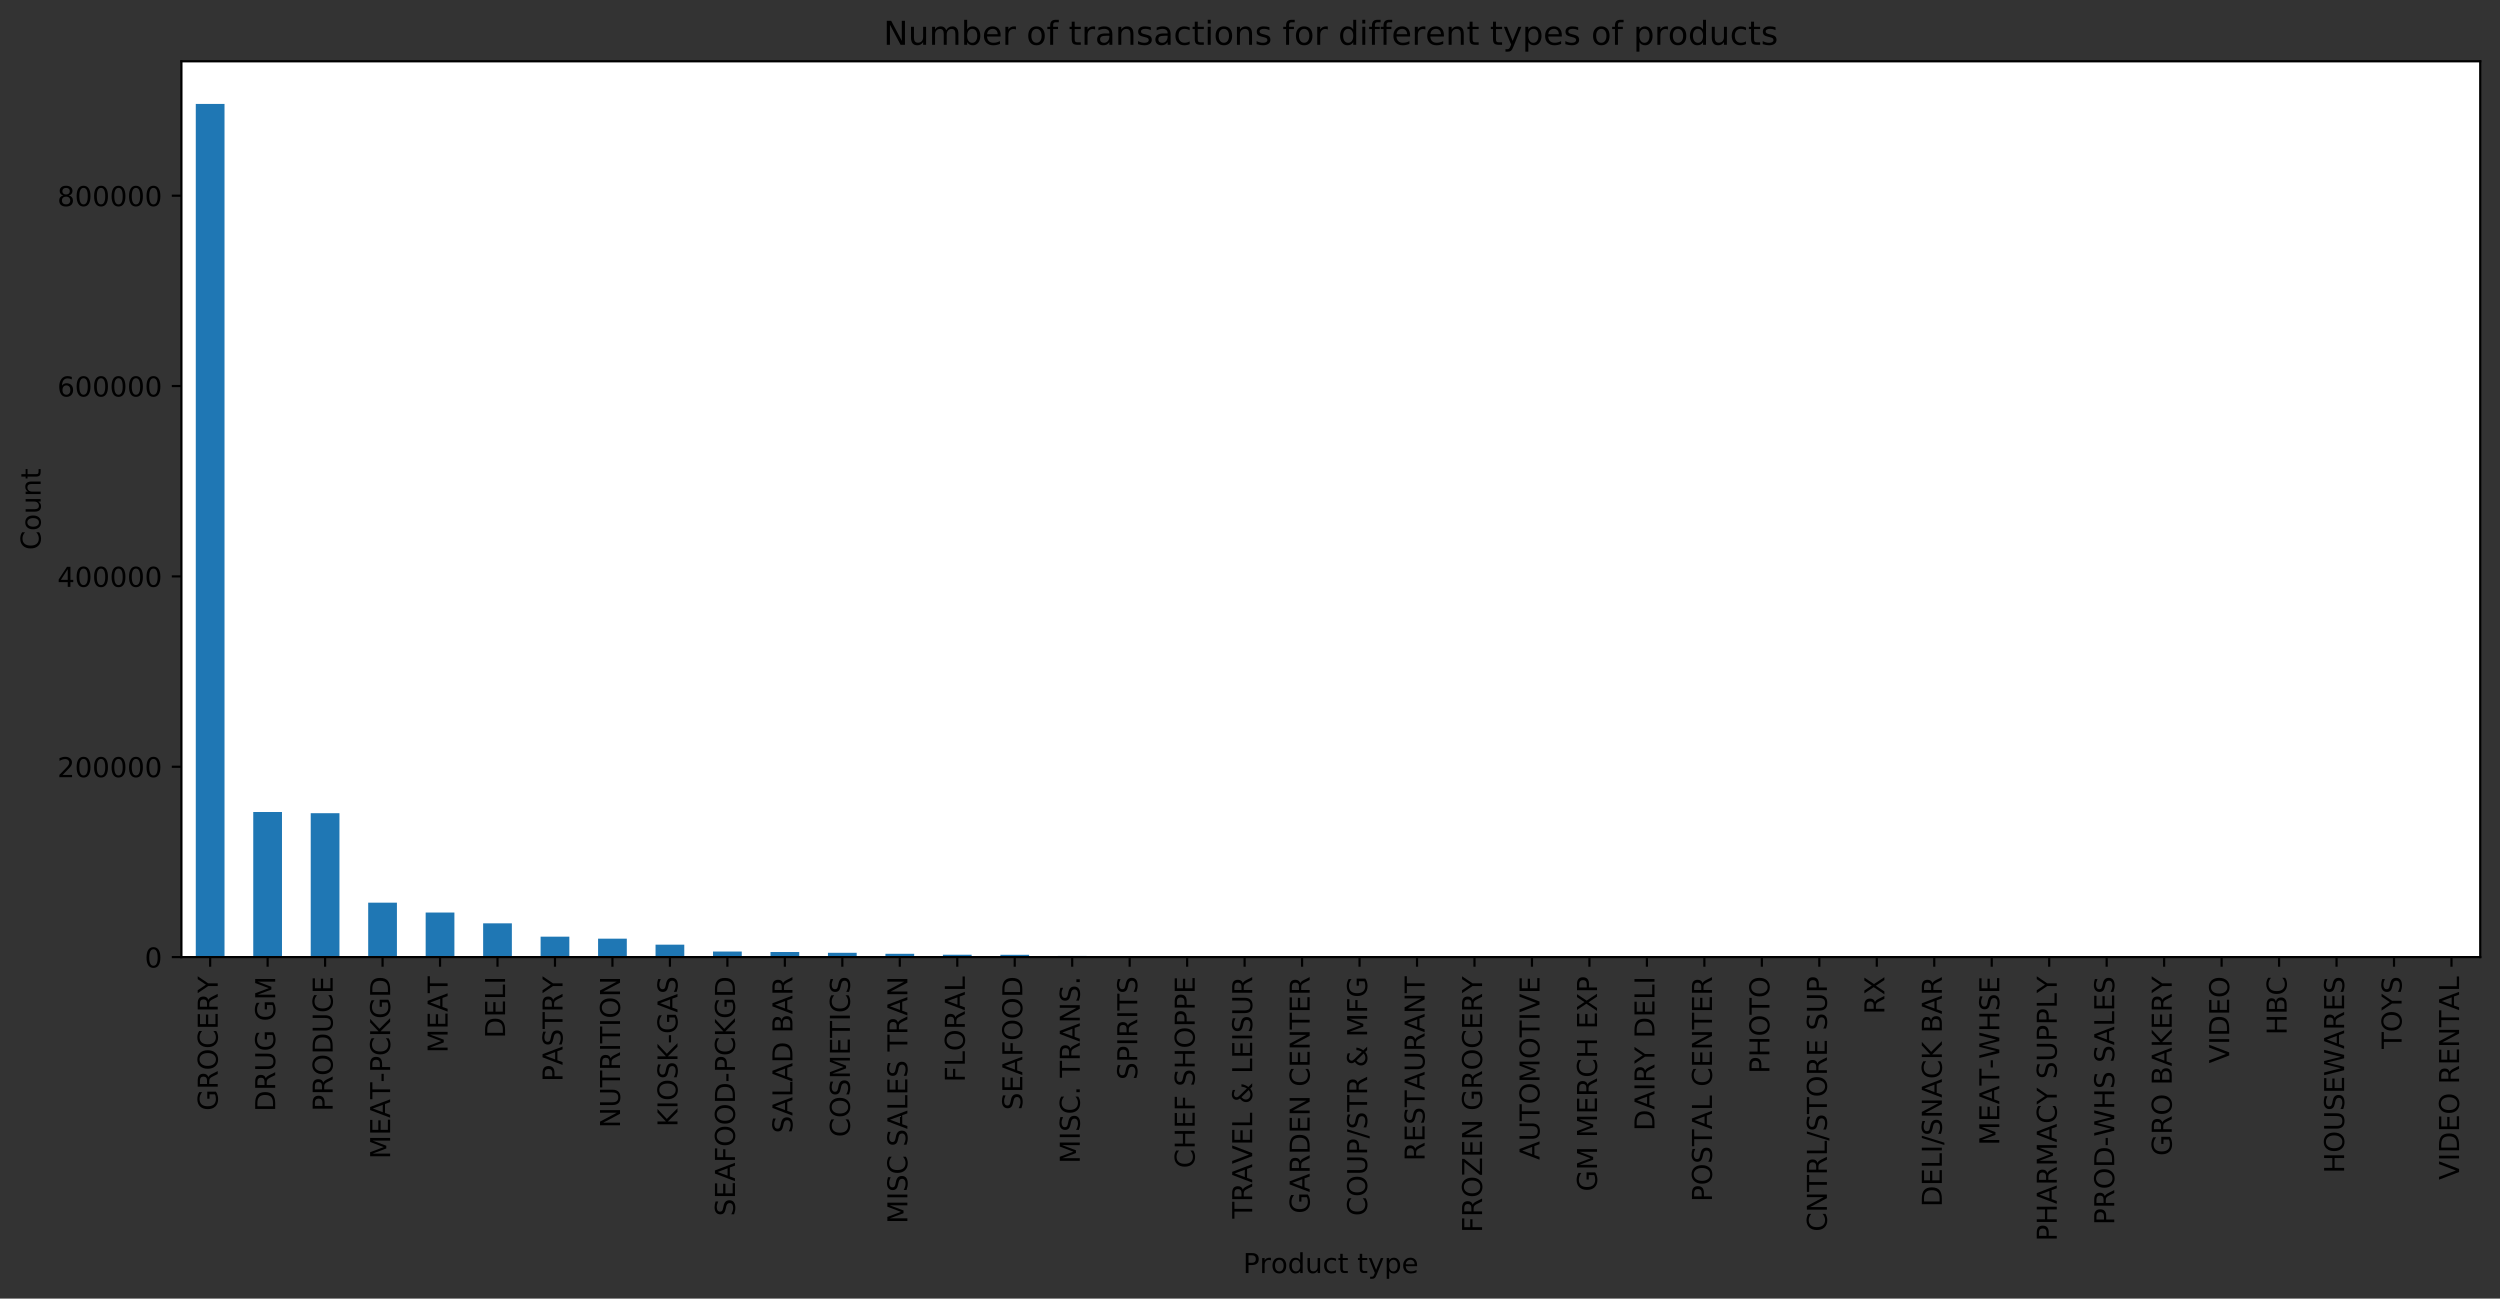 <?xml version="1.0" encoding="utf-8" standalone="no"?>
<!DOCTYPE svg PUBLIC "-//W3C//DTD SVG 1.1//EN"
  "http://www.w3.org/Graphics/SVG/1.1/DTD/svg11.dtd">
<!-- Created with matplotlib (https://matplotlib.org/) -->
<svg height="472.816pt" version="1.1" viewBox="0 0 910.253 472.816" width="910.253pt" xmlns="http://www.w3.org/2000/svg" xmlns:xlink="http://www.w3.org/1999/xlink">
 <rect x="0" y="0" width="910.253" height="472.816" fill="#333333" stroke="none"/>
 <defs>
  <style type="text/css">
*{stroke-linecap:butt;stroke-linejoin:round;}
  </style>
 </defs>
 <g id="figure_1">
  <g id="patch_1">
   <path d="M 0 472.816 
L 910.253 472.816 
L 910.253 0 
L 0 0 
z
" style="fill:none;"/>
  </g>
  <g id="axes_1">
   <g id="patch_2">
    <path d="M 66.053 348.478 
L 903.053 348.478 
L 903.053 22.318 
L 66.053 22.318 
z
" style="fill:#ffffff;"/>
   </g>
   <g id="patch_3">
    <path clip-path="url(#peb502cb4f9)" d="M 71.284 348.478 
L 81.747 348.478 
L 81.747 37.85 
L 71.284 37.85 
z
" style="fill:#1f77b4;"/>
   </g>
   <g id="patch_4">
    <path clip-path="url(#peb502cb4f9)" d="M 92.209 348.478 
L 102.672 348.478 
L 102.672 295.648 
L 92.209 295.648 
z
" style="fill:#1f77b4;"/>
   </g>
   <g id="patch_5">
    <path clip-path="url(#peb502cb4f9)" d="M 113.134 348.478 
L 123.597 348.478 
L 123.597 296.08 
L 113.134 296.08 
z
" style="fill:#1f77b4;"/>
   </g>
   <g id="patch_6">
    <path clip-path="url(#peb502cb4f9)" d="M 134.059 348.478 
L 144.522 348.478 
L 144.522 328.66 
L 134.059 328.66 
z
" style="fill:#1f77b4;"/>
   </g>
   <g id="patch_7">
    <path clip-path="url(#peb502cb4f9)" d="M 154.984 348.478 
L 165.447 348.478 
L 165.447 332.262 
L 154.984 332.262 
z
" style="fill:#1f77b4;"/>
   </g>
   <g id="patch_8">
    <path clip-path="url(#peb502cb4f9)" d="M 175.909 348.478 
L 186.372 348.478 
L 186.372 336.183 
L 175.909 336.183 
z
" style="fill:#1f77b4;"/>
   </g>
   <g id="patch_9">
    <path clip-path="url(#peb502cb4f9)" d="M 196.834 348.478 
L 207.297 348.478 
L 207.297 341.032 
L 196.834 341.032 
z
" style="fill:#1f77b4;"/>
   </g>
   <g id="patch_10">
    <path clip-path="url(#peb502cb4f9)" d="M 217.759 348.478 
L 228.222 348.478 
L 228.222 341.768 
L 217.759 341.768 
z
" style="fill:#1f77b4;"/>
   </g>
   <g id="patch_11">
    <path clip-path="url(#peb502cb4f9)" d="M 238.684 348.478 
L 249.147 348.478 
L 249.147 343.955 
L 238.684 343.955 
z
" style="fill:#1f77b4;"/>
   </g>
   <g id="patch_12">
    <path clip-path="url(#peb502cb4f9)" d="M 259.609 348.478 
L 270.072 348.478 
L 270.072 346.447 
L 259.609 346.447 
z
" style="fill:#1f77b4;"/>
   </g>
   <g id="patch_13">
    <path clip-path="url(#peb502cb4f9)" d="M 280.534 348.478 
L 290.997 348.478 
L 290.997 346.62 
L 280.534 346.62 
z
" style="fill:#1f77b4;"/>
   </g>
   <g id="patch_14">
    <path clip-path="url(#peb502cb4f9)" d="M 301.459 348.478 
L 311.922 348.478 
L 311.922 346.909 
L 301.459 346.909 
z
" style="fill:#1f77b4;"/>
   </g>
   <g id="patch_15">
    <path clip-path="url(#peb502cb4f9)" d="M 322.384 348.478 
L 332.847 348.478 
L 332.847 347.273 
L 322.384 347.273 
z
" style="fill:#1f77b4;"/>
   </g>
   <g id="patch_16">
    <path clip-path="url(#peb502cb4f9)" d="M 343.309 348.478 
L 353.772 348.478 
L 353.772 347.61 
L 343.309 347.61 
z
" style="fill:#1f77b4;"/>
   </g>
   <g id="patch_17">
    <path clip-path="url(#peb502cb4f9)" d="M 364.234 348.478 
L 374.697 348.478 
L 374.697 347.637 
L 364.234 347.637 
z
" style="fill:#1f77b4;"/>
   </g>
   <g id="patch_18">
    <path clip-path="url(#peb502cb4f9)" d="M 385.159 348.478 
L 395.622 348.478 
L 395.622 348.065 
L 385.159 348.065 
z
" style="fill:#1f77b4;"/>
   </g>
   <g id="patch_19">
    <path clip-path="url(#peb502cb4f9)" d="M 406.084 348.478 
L 416.547 348.478 
L 416.547 348.117 
L 406.084 348.117 
z
" style="fill:#1f77b4;"/>
   </g>
   <g id="patch_20">
    <path clip-path="url(#peb502cb4f9)" d="M 427.009 348.478 
L 437.472 348.478 
L 437.472 348.305 
L 427.009 348.305 
z
" style="fill:#1f77b4;"/>
   </g>
   <g id="patch_21">
    <path clip-path="url(#peb502cb4f9)" d="M 447.934 348.478 
L 458.397 348.478 
L 458.397 348.314 
L 447.934 348.314 
z
" style="fill:#1f77b4;"/>
   </g>
   <g id="patch_22">
    <path clip-path="url(#peb502cb4f9)" d="M 468.859 348.478 
L 479.322 348.478 
L 479.322 348.324 
L 468.859 348.324 
z
" style="fill:#1f77b4;"/>
   </g>
   <g id="patch_23">
    <path clip-path="url(#peb502cb4f9)" d="M 489.784 348.478 
L 500.247 348.478 
L 500.247 348.333 
L 489.784 348.333 
z
" style="fill:#1f77b4;"/>
   </g>
   <g id="patch_24">
    <path clip-path="url(#peb502cb4f9)" d="M 510.709 348.478 
L 521.172 348.478 
L 521.172 348.371 
L 510.709 348.371 
z
" style="fill:#1f77b4;"/>
   </g>
   <g id="patch_25">
    <path clip-path="url(#peb502cb4f9)" d="M 531.634 348.478 
L 542.097 348.478 
L 542.097 348.428 
L 531.634 348.428 
z
" style="fill:#1f77b4;"/>
   </g>
   <g id="patch_26">
    <path clip-path="url(#peb502cb4f9)" d="M 552.559 348.478 
L 563.022 348.478 
L 563.022 348.466 
L 552.559 348.466 
z
" style="fill:#1f77b4;"/>
   </g>
   <g id="patch_27">
    <path clip-path="url(#peb502cb4f9)" d="M 573.484 348.478 
L 583.947 348.478 
L 583.947 348.468 
L 573.484 348.468 
z
" style="fill:#1f77b4;"/>
   </g>
   <g id="patch_28">
    <path clip-path="url(#peb502cb4f9)" d="M 594.409 348.478 
L 604.872 348.478 
L 604.872 348.468 
L 594.409 348.468 
z
" style="fill:#1f77b4;"/>
   </g>
   <g id="patch_29">
    <path clip-path="url(#peb502cb4f9)" d="M 615.334 348.478 
L 625.797 348.478 
L 625.797 348.473 
L 615.334 348.473 
z
" style="fill:#1f77b4;"/>
   </g>
   <g id="patch_30">
    <path clip-path="url(#peb502cb4f9)" d="M 636.259 348.478 
L 646.722 348.478 
L 646.722 348.474 
L 636.259 348.474 
z
" style="fill:#1f77b4;"/>
   </g>
   <g id="patch_31">
    <path clip-path="url(#peb502cb4f9)" d="M 657.184 348.478 
L 667.647 348.478 
L 667.647 348.474 
L 657.184 348.474 
z
" style="fill:#1f77b4;"/>
   </g>
   <g id="patch_32">
    <path clip-path="url(#peb502cb4f9)" d="M 678.109 348.478 
L 688.572 348.478 
L 688.572 348.476 
L 678.109 348.476 
z
" style="fill:#1f77b4;"/>
   </g>
   <g id="patch_33">
    <path clip-path="url(#peb502cb4f9)" d="M 699.034 348.478 
L 709.497 348.478 
L 709.497 348.476 
L 699.034 348.476 
z
" style="fill:#1f77b4;"/>
   </g>
   <g id="patch_34">
    <path clip-path="url(#peb502cb4f9)" d="M 719.959 348.478 
L 730.422 348.478 
L 730.422 348.476 
L 719.959 348.476 
z
" style="fill:#1f77b4;"/>
   </g>
   <g id="patch_35">
    <path clip-path="url(#peb502cb4f9)" d="M 740.884 348.478 
L 751.347 348.478 
L 751.347 348.476 
L 740.884 348.476 
z
" style="fill:#1f77b4;"/>
   </g>
   <g id="patch_36">
    <path clip-path="url(#peb502cb4f9)" d="M 761.809 348.478 
L 772.272 348.478 
L 772.272 348.477 
L 761.809 348.477 
z
" style="fill:#1f77b4;"/>
   </g>
   <g id="patch_37">
    <path clip-path="url(#peb502cb4f9)" d="M 782.734 348.478 
L 793.197 348.478 
L 793.197 348.477 
L 782.734 348.477 
z
" style="fill:#1f77b4;"/>
   </g>
   <g id="patch_38">
    <path clip-path="url(#peb502cb4f9)" d="M 803.659 348.478 
L 814.122 348.478 
L 814.122 348.477 
L 803.659 348.477 
z
" style="fill:#1f77b4;"/>
   </g>
   <g id="patch_39">
    <path clip-path="url(#peb502cb4f9)" d="M 824.584 348.478 
L 835.047 348.478 
L 835.047 348.478 
L 824.584 348.478 
z
" style="fill:#1f77b4;"/>
   </g>
   <g id="patch_40">
    <path clip-path="url(#peb502cb4f9)" d="M 845.509 348.478 
L 855.972 348.478 
L 855.972 348.478 
L 845.509 348.478 
z
" style="fill:#1f77b4;"/>
   </g>
   <g id="patch_41">
    <path clip-path="url(#peb502cb4f9)" d="M 866.434 348.478 
L 876.897 348.478 
L 876.897 348.478 
L 866.434 348.478 
z
" style="fill:#1f77b4;"/>
   </g>
   <g id="patch_42">
    <path clip-path="url(#peb502cb4f9)" d="M 887.359 348.478 
L 897.822 348.478 
L 897.822 348.478 
L 887.359 348.478 
z
" style="fill:#1f77b4;"/>
   </g>
   <g id="matplotlib.axis_1">
    <g id="xtick_1">
     <g id="line2d_1">
      <defs>
       <path d="M 0 0 
L 0 3.5 
" id="meccd5d97b5" style="stroke:#000000;stroke-width:0.8;"/>
      </defs>
      <g>
       <use style="stroke:#000000;stroke-width:0.8;" x="76.516" xlink:href="#meccd5d97b5" y="348.478"/>
      </g>
     </g>
     <g id="text_1">
      <!-- GROCERY -->
      <defs>
       <path d="M 59.516 10.406 
L 59.516 29.984 
L 43.406 29.984 
L 43.406 38.094 
L 69.281 38.094 
L 69.281 6.781 
Q 63.578 2.734 56.688 0.656 
Q 49.812 -1.422 42 -1.422 
Q 24.906 -1.422 15.25 8.562 
Q 5.609 18.562 5.609 36.375 
Q 5.609 54.25 15.25 64.234 
Q 24.906 74.219 42 74.219 
Q 49.125 74.219 55.547 72.453 
Q 61.969 70.703 67.391 67.281 
L 67.391 56.781 
Q 61.922 61.422 55.766 63.766 
Q 49.609 66.109 42.828 66.109 
Q 29.438 66.109 22.719 58.641 
Q 16.016 51.172 16.016 36.375 
Q 16.016 21.625 22.719 14.156 
Q 29.438 6.688 42.828 6.688 
Q 48.047 6.688 52.141 7.594 
Q 56.25 8.5 59.516 10.406 
z
" id="DejaVuSans-71"/>
       <path d="M 44.391 34.188 
Q 47.562 33.109 50.562 29.594 
Q 53.562 26.078 56.594 19.922 
L 66.609 0 
L 56 0 
L 46.688 18.703 
Q 43.062 26.031 39.672 28.422 
Q 36.281 30.812 30.422 30.812 
L 19.672 30.812 
L 19.672 0 
L 9.812 0 
L 9.812 72.906 
L 32.078 72.906 
Q 44.578 72.906 50.734 67.672 
Q 56.891 62.453 56.891 51.906 
Q 56.891 45.016 53.688 40.469 
Q 50.484 35.938 44.391 34.188 
z
M 19.672 64.797 
L 19.672 38.922 
L 32.078 38.922 
Q 39.203 38.922 42.844 42.219 
Q 46.484 45.516 46.484 51.906 
Q 46.484 58.297 42.844 61.547 
Q 39.203 64.797 32.078 64.797 
z
" id="DejaVuSans-82"/>
       <path d="M 39.406 66.219 
Q 28.656 66.219 22.328 58.203 
Q 16.016 50.203 16.016 36.375 
Q 16.016 22.609 22.328 14.594 
Q 28.656 6.594 39.406 6.594 
Q 50.141 6.594 56.422 14.594 
Q 62.703 22.609 62.703 36.375 
Q 62.703 50.203 56.422 58.203 
Q 50.141 66.219 39.406 66.219 
z
M 39.406 74.219 
Q 54.734 74.219 63.906 63.938 
Q 73.094 53.656 73.094 36.375 
Q 73.094 19.141 63.906 8.859 
Q 54.734 -1.422 39.406 -1.422 
Q 24.031 -1.422 14.812 8.828 
Q 5.609 19.094 5.609 36.375 
Q 5.609 53.656 14.812 63.938 
Q 24.031 74.219 39.406 74.219 
z
" id="DejaVuSans-79"/>
       <path d="M 64.406 67.281 
L 64.406 56.891 
Q 59.422 61.531 53.781 63.812 
Q 48.141 66.109 41.797 66.109 
Q 29.297 66.109 22.656 58.469 
Q 16.016 50.828 16.016 36.375 
Q 16.016 21.969 22.656 14.328 
Q 29.297 6.688 41.797 6.688 
Q 48.141 6.688 53.781 8.984 
Q 59.422 11.281 64.406 15.922 
L 64.406 5.609 
Q 59.234 2.094 53.438 0.328 
Q 47.656 -1.422 41.219 -1.422 
Q 24.656 -1.422 15.125 8.703 
Q 5.609 18.844 5.609 36.375 
Q 5.609 53.953 15.125 64.078 
Q 24.656 74.219 41.219 74.219 
Q 47.75 74.219 53.531 72.484 
Q 59.328 70.75 64.406 67.281 
z
" id="DejaVuSans-67"/>
       <path d="M 9.812 72.906 
L 55.906 72.906 
L 55.906 64.594 
L 19.672 64.594 
L 19.672 43.016 
L 54.391 43.016 
L 54.391 34.719 
L 19.672 34.719 
L 19.672 8.297 
L 56.781 8.297 
L 56.781 0 
L 9.812 0 
z
" id="DejaVuSans-69"/>
       <path d="M -0.203 72.906 
L 10.406 72.906 
L 30.609 42.922 
L 50.688 72.906 
L 61.281 72.906 
L 35.5 34.719 
L 35.5 0 
L 25.594 0 
L 25.594 34.719 
z
" id="DejaVuSans-89"/>
      </defs>
      <g transform="translate(79.275 404.395)rotate(-90)scale(0.1 -0.1)">
       <use xlink:href="#DejaVuSans-71"/>
       <use x="77.49" xlink:href="#DejaVuSans-82"/>
       <use x="146.973" xlink:href="#DejaVuSans-79"/>
       <use x="225.684" xlink:href="#DejaVuSans-67"/>
       <use x="295.508" xlink:href="#DejaVuSans-69"/>
       <use x="358.691" xlink:href="#DejaVuSans-82"/>
       <use x="428.08" xlink:href="#DejaVuSans-89"/>
      </g>
     </g>
    </g>
    <g id="xtick_2">
     <g id="line2d_2">
      <g>
       <use style="stroke:#000000;stroke-width:0.8;" x="97.441" xlink:href="#meccd5d97b5" y="348.478"/>
      </g>
     </g>
     <g id="text_2">
      <!-- DRUG GM -->
      <defs>
       <path d="M 19.672 64.797 
L 19.672 8.109 
L 31.594 8.109 
Q 46.688 8.109 53.688 14.938 
Q 60.688 21.781 60.688 36.531 
Q 60.688 51.172 53.688 57.984 
Q 46.688 64.797 31.594 64.797 
z
M 9.812 72.906 
L 30.078 72.906 
Q 51.266 72.906 61.172 64.094 
Q 71.094 55.281 71.094 36.531 
Q 71.094 17.672 61.125 8.828 
Q 51.172 0 30.078 0 
L 9.812 0 
z
" id="DejaVuSans-68"/>
       <path d="M 8.688 72.906 
L 18.609 72.906 
L 18.609 28.609 
Q 18.609 16.891 22.844 11.734 
Q 27.094 6.594 36.625 6.594 
Q 46.094 6.594 50.344 11.734 
Q 54.594 16.891 54.594 28.609 
L 54.594 72.906 
L 64.5 72.906 
L 64.5 27.391 
Q 64.5 13.141 57.438 5.859 
Q 50.391 -1.422 36.625 -1.422 
Q 22.797 -1.422 15.734 5.859 
Q 8.688 13.141 8.688 27.391 
z
" id="DejaVuSans-85"/>
       <path id="DejaVuSans-32"/>
       <path d="M 9.812 72.906 
L 24.516 72.906 
L 43.109 23.297 
L 61.812 72.906 
L 76.516 72.906 
L 76.516 0 
L 66.891 0 
L 66.891 64.016 
L 48.094 14.016 
L 38.188 14.016 
L 19.391 64.016 
L 19.391 0 
L 9.812 0 
z
" id="DejaVuSans-77"/>
      </defs>
      <g transform="translate(100.2 404.748)rotate(-90)scale(0.1 -0.1)">
       <use xlink:href="#DejaVuSans-68"/>
       <use x="77.002" xlink:href="#DejaVuSans-82"/>
       <use x="146.484" xlink:href="#DejaVuSans-85"/>
       <use x="219.678" xlink:href="#DejaVuSans-71"/>
       <use x="297.168" xlink:href="#DejaVuSans-32"/>
       <use x="328.955" xlink:href="#DejaVuSans-71"/>
       <use x="406.445" xlink:href="#DejaVuSans-77"/>
      </g>
     </g>
    </g>
    <g id="xtick_3">
     <g id="line2d_3">
      <g>
       <use style="stroke:#000000;stroke-width:0.8;" x="118.366" xlink:href="#meccd5d97b5" y="348.478"/>
      </g>
     </g>
     <g id="text_3">
      <!-- PRODUCE -->
      <defs>
       <path d="M 19.672 64.797 
L 19.672 37.406 
L 32.078 37.406 
Q 38.969 37.406 42.719 40.969 
Q 46.484 44.531 46.484 51.125 
Q 46.484 57.672 42.719 61.234 
Q 38.969 64.797 32.078 64.797 
z
M 9.812 72.906 
L 32.078 72.906 
Q 44.344 72.906 50.609 67.359 
Q 56.891 61.812 56.891 51.125 
Q 56.891 40.328 50.609 34.812 
Q 44.344 29.297 32.078 29.297 
L 19.672 29.297 
L 19.672 0 
L 9.812 0 
z
" id="DejaVuSans-80"/>
      </defs>
      <g transform="translate(121.125 404.648)rotate(-90)scale(0.1 -0.1)">
       <use xlink:href="#DejaVuSans-80"/>
       <use x="60.303" xlink:href="#DejaVuSans-82"/>
       <use x="129.785" xlink:href="#DejaVuSans-79"/>
       <use x="208.496" xlink:href="#DejaVuSans-68"/>
       <use x="285.498" xlink:href="#DejaVuSans-85"/>
       <use x="358.691" xlink:href="#DejaVuSans-67"/>
       <use x="428.516" xlink:href="#DejaVuSans-69"/>
      </g>
     </g>
    </g>
    <g id="xtick_4">
     <g id="line2d_4">
      <g>
       <use style="stroke:#000000;stroke-width:0.8;" x="139.291" xlink:href="#meccd5d97b5" y="348.478"/>
      </g>
     </g>
     <g id="text_4">
      <!-- MEAT-PCKGD -->
      <defs>
       <path d="M 34.188 63.188 
L 20.797 26.906 
L 47.609 26.906 
z
M 28.609 72.906 
L 39.797 72.906 
L 67.578 0 
L 57.328 0 
L 50.688 18.703 
L 17.828 18.703 
L 11.188 0 
L 0.781 0 
z
" id="DejaVuSans-65"/>
       <path d="M -0.297 72.906 
L 61.375 72.906 
L 61.375 64.594 
L 35.5 64.594 
L 35.5 0 
L 25.594 0 
L 25.594 64.594 
L -0.297 64.594 
z
" id="DejaVuSans-84"/>
       <path d="M 4.891 31.391 
L 31.203 31.391 
L 31.203 23.391 
L 4.891 23.391 
z
" id="DejaVuSans-45"/>
       <path d="M 9.812 72.906 
L 19.672 72.906 
L 19.672 42.094 
L 52.391 72.906 
L 65.094 72.906 
L 28.906 38.922 
L 67.672 0 
L 54.688 0 
L 19.672 35.109 
L 19.672 0 
L 9.812 0 
z
" id="DejaVuSans-75"/>
      </defs>
      <g transform="translate(142.05 421.975)rotate(-90)scale(0.1 -0.1)">
       <use xlink:href="#DejaVuSans-77"/>
       <use x="86.279" xlink:href="#DejaVuSans-69"/>
       <use x="149.463" xlink:href="#DejaVuSans-65"/>
       <use x="217.762" xlink:href="#DejaVuSans-84"/>
       <use x="278.705" xlink:href="#DejaVuSans-45"/>
       <use x="314.789" xlink:href="#DejaVuSans-80"/>
       <use x="375.092" xlink:href="#DejaVuSans-67"/>
       <use x="444.916" xlink:href="#DejaVuSans-75"/>
       <use x="510.492" xlink:href="#DejaVuSans-71"/>
       <use x="587.982" xlink:href="#DejaVuSans-68"/>
      </g>
     </g>
    </g>
    <g id="xtick_5">
     <g id="line2d_5">
      <g>
       <use style="stroke:#000000;stroke-width:0.8;" x="160.216" xlink:href="#meccd5d97b5" y="348.478"/>
      </g>
     </g>
     <g id="text_5">
      <!-- MEAT -->
      <g transform="translate(162.975 383.363)rotate(-90)scale(0.1 -0.1)">
       <use xlink:href="#DejaVuSans-77"/>
       <use x="86.279" xlink:href="#DejaVuSans-69"/>
       <use x="149.463" xlink:href="#DejaVuSans-65"/>
       <use x="217.762" xlink:href="#DejaVuSans-84"/>
      </g>
     </g>
    </g>
    <g id="xtick_6">
     <g id="line2d_6">
      <g>
       <use style="stroke:#000000;stroke-width:0.8;" x="181.141" xlink:href="#meccd5d97b5" y="348.478"/>
      </g>
     </g>
     <g id="text_6">
      <!-- DELI -->
      <defs>
       <path d="M 9.812 72.906 
L 19.672 72.906 
L 19.672 8.297 
L 55.172 8.297 
L 55.172 0 
L 9.812 0 
z
" id="DejaVuSans-76"/>
       <path d="M 9.812 72.906 
L 19.672 72.906 
L 19.672 0 
L 9.812 0 
z
" id="DejaVuSans-73"/>
      </defs>
      <g transform="translate(183.9 378.019)rotate(-90)scale(0.1 -0.1)">
       <use xlink:href="#DejaVuSans-68"/>
       <use x="77.002" xlink:href="#DejaVuSans-69"/>
       <use x="140.186" xlink:href="#DejaVuSans-76"/>
       <use x="195.898" xlink:href="#DejaVuSans-73"/>
      </g>
     </g>
    </g>
    <g id="xtick_7">
     <g id="line2d_7">
      <g>
       <use style="stroke:#000000;stroke-width:0.8;" x="202.066" xlink:href="#meccd5d97b5" y="348.478"/>
      </g>
     </g>
     <g id="text_7">
      <!-- PASTRY -->
      <defs>
       <path d="M 53.516 70.516 
L 53.516 60.891 
Q 47.906 63.578 42.922 64.891 
Q 37.938 66.219 33.297 66.219 
Q 25.25 66.219 20.875 63.094 
Q 16.5 59.969 16.5 54.203 
Q 16.5 49.359 19.406 46.891 
Q 22.312 44.438 30.422 42.922 
L 36.375 41.703 
Q 47.406 39.594 52.656 34.297 
Q 57.906 29 57.906 20.125 
Q 57.906 9.516 50.797 4.047 
Q 43.703 -1.422 29.984 -1.422 
Q 24.812 -1.422 18.969 -0.25 
Q 13.141 0.922 6.891 3.219 
L 6.891 13.375 
Q 12.891 10.016 18.656 8.297 
Q 24.422 6.594 29.984 6.594 
Q 38.422 6.594 43.016 9.906 
Q 47.609 13.234 47.609 19.391 
Q 47.609 24.75 44.312 27.781 
Q 41.016 30.812 33.5 32.328 
L 27.484 33.5 
Q 16.453 35.688 11.516 40.375 
Q 6.594 45.062 6.594 53.422 
Q 6.594 63.094 13.406 68.656 
Q 20.219 74.219 32.172 74.219 
Q 37.312 74.219 42.625 73.281 
Q 47.953 72.359 53.516 70.516 
z
" id="DejaVuSans-83"/>
      </defs>
      <g transform="translate(204.825 393.842)rotate(-90)scale(0.1 -0.1)">
       <use xlink:href="#DejaVuSans-80"/>
       <use x="60.209" xlink:href="#DejaVuSans-65"/>
       <use x="128.617" xlink:href="#DejaVuSans-83"/>
       <use x="192.094" xlink:href="#DejaVuSans-84"/>
       <use x="253.178" xlink:href="#DejaVuSans-82"/>
       <use x="322.566" xlink:href="#DejaVuSans-89"/>
      </g>
     </g>
    </g>
    <g id="xtick_8">
     <g id="line2d_8">
      <g>
       <use style="stroke:#000000;stroke-width:0.8;" x="222.991" xlink:href="#meccd5d97b5" y="348.478"/>
      </g>
     </g>
     <g id="text_8">
      <!-- NUTRITION -->
      <defs>
       <path d="M 9.812 72.906 
L 23.094 72.906 
L 55.422 11.922 
L 55.422 72.906 
L 64.984 72.906 
L 64.984 0 
L 51.703 0 
L 19.391 60.984 
L 19.391 0 
L 9.812 0 
z
" id="DejaVuSans-78"/>
      </defs>
      <g transform="translate(225.75 410.695)rotate(-90)scale(0.1 -0.1)">
       <use xlink:href="#DejaVuSans-78"/>
       <use x="74.805" xlink:href="#DejaVuSans-85"/>
       <use x="147.998" xlink:href="#DejaVuSans-84"/>
       <use x="209.082" xlink:href="#DejaVuSans-82"/>
       <use x="278.564" xlink:href="#DejaVuSans-73"/>
       <use x="308.057" xlink:href="#DejaVuSans-84"/>
       <use x="369.141" xlink:href="#DejaVuSans-73"/>
       <use x="398.633" xlink:href="#DejaVuSans-79"/>
       <use x="477.344" xlink:href="#DejaVuSans-78"/>
      </g>
     </g>
    </g>
    <g id="xtick_9">
     <g id="line2d_9">
      <g>
       <use style="stroke:#000000;stroke-width:0.8;" x="243.916" xlink:href="#meccd5d97b5" y="348.478"/>
      </g>
     </g>
     <g id="text_9">
      <!-- KIOSK-GAS -->
      <g transform="translate(246.675 410.298)rotate(-90)scale(0.1 -0.1)">
       <use xlink:href="#DejaVuSans-75"/>
       <use x="65.576" xlink:href="#DejaVuSans-73"/>
       <use x="95.068" xlink:href="#DejaVuSans-79"/>
       <use x="173.779" xlink:href="#DejaVuSans-83"/>
       <use x="237.256" xlink:href="#DejaVuSans-75"/>
       <use x="302.676" xlink:href="#DejaVuSans-45"/>
       <use x="338.807" xlink:href="#DejaVuSans-71"/>
       <use x="416.297" xlink:href="#DejaVuSans-65"/>
       <use x="484.705" xlink:href="#DejaVuSans-83"/>
      </g>
     </g>
    </g>
    <g id="xtick_10">
     <g id="line2d_10">
      <g>
       <use style="stroke:#000000;stroke-width:0.8;" x="264.841" xlink:href="#meccd5d97b5" y="348.478"/>
      </g>
     </g>
     <g id="text_10">
      <!-- SEAFOOD-PCKGD -->
      <defs>
       <path d="M 9.812 72.906 
L 51.703 72.906 
L 51.703 64.594 
L 19.672 64.594 
L 19.672 43.109 
L 48.578 43.109 
L 48.578 34.812 
L 19.672 34.812 
L 19.672 0 
L 9.812 0 
z
" id="DejaVuSans-70"/>
      </defs>
      <g transform="translate(267.6 442.808)rotate(-90)scale(0.1 -0.1)">
       <use xlink:href="#DejaVuSans-83"/>
       <use x="63.477" xlink:href="#DejaVuSans-69"/>
       <use x="126.66" xlink:href="#DejaVuSans-65"/>
       <use x="195.068" xlink:href="#DejaVuSans-70"/>
       <use x="252.588" xlink:href="#DejaVuSans-79"/>
       <use x="331.299" xlink:href="#DejaVuSans-79"/>
       <use x="410.01" xlink:href="#DejaVuSans-68"/>
       <use x="487.012" xlink:href="#DejaVuSans-45"/>
       <use x="523.096" xlink:href="#DejaVuSans-80"/>
       <use x="583.398" xlink:href="#DejaVuSans-67"/>
       <use x="653.223" xlink:href="#DejaVuSans-75"/>
       <use x="718.799" xlink:href="#DejaVuSans-71"/>
       <use x="796.289" xlink:href="#DejaVuSans-68"/>
      </g>
     </g>
    </g>
    <g id="xtick_11">
     <g id="line2d_11">
      <g>
       <use style="stroke:#000000;stroke-width:0.8;" x="285.766" xlink:href="#meccd5d97b5" y="348.478"/>
      </g>
     </g>
     <g id="text_11">
      <!-- SALAD BAR -->
      <defs>
       <path d="M 19.672 34.812 
L 19.672 8.109 
L 35.5 8.109 
Q 43.453 8.109 47.281 11.406 
Q 51.125 14.703 51.125 21.484 
Q 51.125 28.328 47.281 31.562 
Q 43.453 34.812 35.5 34.812 
z
M 19.672 64.797 
L 19.672 42.828 
L 34.281 42.828 
Q 41.5 42.828 45.031 45.531 
Q 48.578 48.25 48.578 53.812 
Q 48.578 59.328 45.031 62.062 
Q 41.5 64.797 34.281 64.797 
z
M 9.812 72.906 
L 35.016 72.906 
Q 46.297 72.906 52.391 68.219 
Q 58.5 63.531 58.5 54.891 
Q 58.5 48.188 55.375 44.234 
Q 52.25 40.281 46.188 39.312 
Q 53.469 37.75 57.5 32.781 
Q 61.531 27.828 61.531 20.406 
Q 61.531 10.641 54.891 5.312 
Q 48.25 0 35.984 0 
L 9.812 0 
z
" id="DejaVuSans-66"/>
      </defs>
      <g transform="translate(288.525 412.613)rotate(-90)scale(0.1 -0.1)">
       <use xlink:href="#DejaVuSans-83"/>
       <use x="63.492" xlink:href="#DejaVuSans-65"/>
       <use x="131.9" xlink:href="#DejaVuSans-76"/>
       <use x="187.645" xlink:href="#DejaVuSans-65"/>
       <use x="256.053" xlink:href="#DejaVuSans-68"/>
       <use x="333.055" xlink:href="#DejaVuSans-32"/>
       <use x="364.842" xlink:href="#DejaVuSans-66"/>
       <use x="433.445" xlink:href="#DejaVuSans-65"/>
       <use x="501.854" xlink:href="#DejaVuSans-82"/>
      </g>
     </g>
    </g>
    <g id="xtick_12">
     <g id="line2d_12">
      <g>
       <use style="stroke:#000000;stroke-width:0.8;" x="306.691" xlink:href="#meccd5d97b5" y="348.478"/>
      </g>
     </g>
     <g id="text_12">
      <!-- COSMETICS -->
      <g transform="translate(309.45 414.017)rotate(-90)scale(0.1 -0.1)">
       <use xlink:href="#DejaVuSans-67"/>
       <use x="69.824" xlink:href="#DejaVuSans-79"/>
       <use x="148.535" xlink:href="#DejaVuSans-83"/>
       <use x="212.012" xlink:href="#DejaVuSans-77"/>
       <use x="298.291" xlink:href="#DejaVuSans-69"/>
       <use x="361.475" xlink:href="#DejaVuSans-84"/>
       <use x="422.559" xlink:href="#DejaVuSans-73"/>
       <use x="452.051" xlink:href="#DejaVuSans-67"/>
       <use x="521.875" xlink:href="#DejaVuSans-83"/>
      </g>
     </g>
    </g>
    <g id="xtick_13">
     <g id="line2d_13">
      <g>
       <use style="stroke:#000000;stroke-width:0.8;" x="327.616" xlink:href="#meccd5d97b5" y="348.478"/>
      </g>
     </g>
     <g id="text_13">
      <!-- MISC SALES TRAN -->
      <g transform="translate(330.375 445.545)rotate(-90)scale(0.1 -0.1)">
       <use xlink:href="#DejaVuSans-77"/>
       <use x="86.279" xlink:href="#DejaVuSans-73"/>
       <use x="115.771" xlink:href="#DejaVuSans-83"/>
       <use x="179.248" xlink:href="#DejaVuSans-67"/>
       <use x="249.072" xlink:href="#DejaVuSans-32"/>
       <use x="280.859" xlink:href="#DejaVuSans-83"/>
       <use x="344.352" xlink:href="#DejaVuSans-65"/>
       <use x="412.76" xlink:href="#DejaVuSans-76"/>
       <use x="468.473" xlink:href="#DejaVuSans-69"/>
       <use x="531.656" xlink:href="#DejaVuSans-83"/>
       <use x="595.133" xlink:href="#DejaVuSans-32"/>
       <use x="626.92" xlink:href="#DejaVuSans-84"/>
       <use x="688.004" xlink:href="#DejaVuSans-82"/>
       <use x="757.424" xlink:href="#DejaVuSans-65"/>
       <use x="825.832" xlink:href="#DejaVuSans-78"/>
      </g>
     </g>
    </g>
    <g id="xtick_14">
     <g id="line2d_14">
      <g>
       <use style="stroke:#000000;stroke-width:0.8;" x="348.541" xlink:href="#meccd5d97b5" y="348.478"/>
      </g>
     </g>
     <g id="text_14">
      <!-- FLORAL -->
      <g transform="translate(351.3 394.023)rotate(-90)scale(0.1 -0.1)">
       <use xlink:href="#DejaVuSans-70"/>
       <use x="57.52" xlink:href="#DejaVuSans-76"/>
       <use x="113.186" xlink:href="#DejaVuSans-79"/>
       <use x="191.896" xlink:href="#DejaVuSans-82"/>
       <use x="261.316" xlink:href="#DejaVuSans-65"/>
       <use x="329.725" xlink:href="#DejaVuSans-76"/>
      </g>
     </g>
    </g>
    <g id="xtick_15">
     <g id="line2d_15">
      <g>
       <use style="stroke:#000000;stroke-width:0.8;" x="369.466" xlink:href="#meccd5d97b5" y="348.478"/>
      </g>
     </g>
     <g id="text_15">
      <!-- SEAFOOD -->
      <g transform="translate(372.225 404.181)rotate(-90)scale(0.1 -0.1)">
       <use xlink:href="#DejaVuSans-83"/>
       <use x="63.477" xlink:href="#DejaVuSans-69"/>
       <use x="126.66" xlink:href="#DejaVuSans-65"/>
       <use x="195.068" xlink:href="#DejaVuSans-70"/>
       <use x="252.588" xlink:href="#DejaVuSans-79"/>
       <use x="331.299" xlink:href="#DejaVuSans-79"/>
       <use x="410.01" xlink:href="#DejaVuSans-68"/>
      </g>
     </g>
    </g>
    <g id="xtick_16">
     <g id="line2d_16">
      <g>
       <use style="stroke:#000000;stroke-width:0.8;" x="390.391" xlink:href="#meccd5d97b5" y="348.478"/>
      </g>
     </g>
     <g id="text_16">
      <!-- MISC. TRANS. -->
      <defs>
       <path d="M 10.688 12.406 
L 21 12.406 
L 21 0 
L 10.688 0 
z
" id="DejaVuSans-46"/>
      </defs>
      <g transform="translate(393.15 423.642)rotate(-90)scale(0.1 -0.1)">
       <use xlink:href="#DejaVuSans-77"/>
       <use x="86.279" xlink:href="#DejaVuSans-73"/>
       <use x="115.771" xlink:href="#DejaVuSans-83"/>
       <use x="179.248" xlink:href="#DejaVuSans-67"/>
       <use x="249.072" xlink:href="#DejaVuSans-46"/>
       <use x="280.859" xlink:href="#DejaVuSans-32"/>
       <use x="312.646" xlink:href="#DejaVuSans-84"/>
       <use x="373.73" xlink:href="#DejaVuSans-82"/>
       <use x="443.15" xlink:href="#DejaVuSans-65"/>
       <use x="511.559" xlink:href="#DejaVuSans-78"/>
       <use x="586.363" xlink:href="#DejaVuSans-83"/>
       <use x="649.84" xlink:href="#DejaVuSans-46"/>
      </g>
     </g>
    </g>
    <g id="xtick_17">
     <g id="line2d_17">
      <g>
       <use style="stroke:#000000;stroke-width:0.8;" x="411.316" xlink:href="#meccd5d97b5" y="348.478"/>
      </g>
     </g>
     <g id="text_17">
      <!-- SPIRITS -->
      <g transform="translate(414.075 393.161)rotate(-90)scale(0.1 -0.1)">
       <use xlink:href="#DejaVuSans-83"/>
       <use x="63.477" xlink:href="#DejaVuSans-80"/>
       <use x="123.779" xlink:href="#DejaVuSans-73"/>
       <use x="153.271" xlink:href="#DejaVuSans-82"/>
       <use x="222.754" xlink:href="#DejaVuSans-73"/>
       <use x="252.246" xlink:href="#DejaVuSans-84"/>
       <use x="313.33" xlink:href="#DejaVuSans-83"/>
      </g>
     </g>
    </g>
    <g id="xtick_18">
     <g id="line2d_18">
      <g>
       <use style="stroke:#000000;stroke-width:0.8;" x="432.241" xlink:href="#meccd5d97b5" y="348.478"/>
      </g>
     </g>
     <g id="text_18">
      <!-- CHEF SHOPPE -->
      <defs>
       <path d="M 9.812 72.906 
L 19.672 72.906 
L 19.672 43.016 
L 55.516 43.016 
L 55.516 72.906 
L 65.375 72.906 
L 65.375 0 
L 55.516 0 
L 55.516 34.719 
L 19.672 34.719 
L 19.672 0 
L 9.812 0 
z
" id="DejaVuSans-72"/>
      </defs>
      <g transform="translate(435 425.348)rotate(-90)scale(0.1 -0.1)">
       <use xlink:href="#DejaVuSans-67"/>
       <use x="69.824" xlink:href="#DejaVuSans-72"/>
       <use x="145.02" xlink:href="#DejaVuSans-69"/>
       <use x="208.203" xlink:href="#DejaVuSans-70"/>
       <use x="265.723" xlink:href="#DejaVuSans-32"/>
       <use x="297.51" xlink:href="#DejaVuSans-83"/>
       <use x="360.986" xlink:href="#DejaVuSans-72"/>
       <use x="436.182" xlink:href="#DejaVuSans-79"/>
       <use x="514.893" xlink:href="#DejaVuSans-80"/>
       <use x="575.195" xlink:href="#DejaVuSans-80"/>
       <use x="635.498" xlink:href="#DejaVuSans-69"/>
      </g>
     </g>
    </g>
    <g id="xtick_19">
     <g id="line2d_19">
      <g>
       <use style="stroke:#000000;stroke-width:0.8;" x="453.166" xlink:href="#meccd5d97b5" y="348.478"/>
      </g>
     </g>
     <g id="text_19">
      <!-- TRAVEL &amp; LEISUR -->
      <defs>
       <path d="M 28.609 0 
L 0.781 72.906 
L 11.078 72.906 
L 34.188 11.531 
L 57.328 72.906 
L 67.578 72.906 
L 39.797 0 
z
" id="DejaVuSans-86"/>
       <path d="M 24.312 39.203 
Q 19.875 35.25 17.797 31.312 
Q 15.719 27.391 15.719 23.094 
Q 15.719 15.969 20.891 11.234 
Q 26.078 6.5 33.891 6.5 
Q 38.531 6.5 42.578 8.031 
Q 46.625 9.578 50.203 12.703 
z
M 31.203 44.672 
L 56 19.281 
Q 58.891 23.641 60.5 28.594 
Q 62.109 33.547 62.406 39.109 
L 71.484 39.109 
Q 70.906 32.672 68.359 26.359 
Q 65.828 20.062 61.281 13.922 
L 74.906 0 
L 62.594 0 
L 55.609 7.172 
Q 50.531 2.828 44.969 0.703 
Q 39.406 -1.422 33.016 -1.422 
Q 21.234 -1.422 13.766 5.297 
Q 6.297 12.016 6.297 22.516 
Q 6.297 28.766 9.562 34.25 
Q 12.844 39.75 19.391 44.578 
Q 17.047 47.656 15.812 50.703 
Q 14.594 53.766 14.594 56.688 
Q 14.594 64.594 20.016 69.406 
Q 25.438 74.219 34.422 74.219 
Q 38.484 74.219 42.5 73.344 
Q 46.531 72.469 50.688 70.703 
L 50.688 61.812 
Q 46.438 64.109 42.578 65.297 
Q 38.719 66.5 35.406 66.5 
Q 30.281 66.5 27.078 63.781 
Q 23.875 61.078 23.875 56.781 
Q 23.875 54.297 25.312 51.781 
Q 26.766 49.266 31.203 44.672 
z
" id="DejaVuSans-38"/>
      </defs>
      <g transform="translate(455.925 443.702)rotate(-90)scale(0.1 -0.1)">
       <use xlink:href="#DejaVuSans-84"/>
       <use x="61.084" xlink:href="#DejaVuSans-82"/>
       <use x="130.504" xlink:href="#DejaVuSans-65"/>
       <use x="198.818" xlink:href="#DejaVuSans-86"/>
       <use x="267.227" xlink:href="#DejaVuSans-69"/>
       <use x="330.41" xlink:href="#DejaVuSans-76"/>
       <use x="386.123" xlink:href="#DejaVuSans-32"/>
       <use x="417.91" xlink:href="#DejaVuSans-38"/>
       <use x="495.889" xlink:href="#DejaVuSans-32"/>
       <use x="527.676" xlink:href="#DejaVuSans-76"/>
       <use x="583.389" xlink:href="#DejaVuSans-69"/>
       <use x="646.572" xlink:href="#DejaVuSans-73"/>
       <use x="676.064" xlink:href="#DejaVuSans-83"/>
       <use x="739.541" xlink:href="#DejaVuSans-85"/>
       <use x="812.734" xlink:href="#DejaVuSans-82"/>
      </g>
     </g>
    </g>
    <g id="xtick_20">
     <g id="line2d_20">
      <g>
       <use style="stroke:#000000;stroke-width:0.8;" x="474.091" xlink:href="#meccd5d97b5" y="348.478"/>
      </g>
     </g>
     <g id="text_20">
      <!-- GARDEN CENTER -->
      <g transform="translate(476.85 441.852)rotate(-90)scale(0.1 -0.1)">
       <use xlink:href="#DejaVuSans-71"/>
       <use x="77.49" xlink:href="#DejaVuSans-65"/>
       <use x="145.898" xlink:href="#DejaVuSans-82"/>
       <use x="215.381" xlink:href="#DejaVuSans-68"/>
       <use x="292.383" xlink:href="#DejaVuSans-69"/>
       <use x="355.566" xlink:href="#DejaVuSans-78"/>
       <use x="430.371" xlink:href="#DejaVuSans-32"/>
       <use x="462.158" xlink:href="#DejaVuSans-67"/>
       <use x="531.982" xlink:href="#DejaVuSans-69"/>
       <use x="595.166" xlink:href="#DejaVuSans-78"/>
       <use x="669.971" xlink:href="#DejaVuSans-84"/>
       <use x="731.055" xlink:href="#DejaVuSans-69"/>
       <use x="794.238" xlink:href="#DejaVuSans-82"/>
      </g>
     </g>
    </g>
    <g id="xtick_21">
     <g id="line2d_21">
      <g>
       <use style="stroke:#000000;stroke-width:0.8;" x="495.016" xlink:href="#meccd5d97b5" y="348.478"/>
      </g>
     </g>
     <g id="text_21">
      <!-- COUP/STR &amp; MFG -->
      <defs>
       <path d="M 25.391 72.906 
L 33.688 72.906 
L 8.297 -9.281 
L 0 -9.281 
z
" id="DejaVuSans-47"/>
      </defs>
      <g transform="translate(497.775 442.738)rotate(-90)scale(0.1 -0.1)">
       <use xlink:href="#DejaVuSans-67"/>
       <use x="69.824" xlink:href="#DejaVuSans-79"/>
       <use x="148.535" xlink:href="#DejaVuSans-85"/>
       <use x="221.729" xlink:href="#DejaVuSans-80"/>
       <use x="282.031" xlink:href="#DejaVuSans-47"/>
       <use x="315.723" xlink:href="#DejaVuSans-83"/>
       <use x="379.199" xlink:href="#DejaVuSans-84"/>
       <use x="440.283" xlink:href="#DejaVuSans-82"/>
       <use x="509.766" xlink:href="#DejaVuSans-32"/>
       <use x="541.553" xlink:href="#DejaVuSans-38"/>
       <use x="619.531" xlink:href="#DejaVuSans-32"/>
       <use x="651.318" xlink:href="#DejaVuSans-77"/>
       <use x="737.598" xlink:href="#DejaVuSans-70"/>
       <use x="795.117" xlink:href="#DejaVuSans-71"/>
      </g>
     </g>
    </g>
    <g id="xtick_22">
     <g id="line2d_22">
      <g>
       <use style="stroke:#000000;stroke-width:0.8;" x="515.941" xlink:href="#meccd5d97b5" y="348.478"/>
      </g>
     </g>
     <g id="text_22">
      <!-- RESTAURANT -->
      <g transform="translate(518.7 422.722)rotate(-90)scale(0.1 -0.1)">
       <use xlink:href="#DejaVuSans-82"/>
       <use x="69.482" xlink:href="#DejaVuSans-69"/>
       <use x="132.666" xlink:href="#DejaVuSans-83"/>
       <use x="196.143" xlink:href="#DejaVuSans-84"/>
       <use x="257.117" xlink:href="#DejaVuSans-65"/>
       <use x="325.525" xlink:href="#DejaVuSans-85"/>
       <use x="398.719" xlink:href="#DejaVuSans-82"/>
       <use x="468.139" xlink:href="#DejaVuSans-65"/>
       <use x="536.547" xlink:href="#DejaVuSans-78"/>
       <use x="611.352" xlink:href="#DejaVuSans-84"/>
      </g>
     </g>
    </g>
    <g id="xtick_23">
     <g id="line2d_23">
      <g>
       <use style="stroke:#000000;stroke-width:0.8;" x="536.866" xlink:href="#meccd5d97b5" y="348.478"/>
      </g>
     </g>
     <g id="text_23">
      <!-- FROZEN GROCERY -->
      <defs>
       <path d="M 5.609 72.906 
L 62.891 72.906 
L 62.891 65.375 
L 16.797 8.297 
L 64.016 8.297 
L 64.016 0 
L 4.5 0 
L 4.5 7.516 
L 50.594 64.594 
L 5.609 64.594 
z
" id="DejaVuSans-90"/>
      </defs>
      <g transform="translate(539.625 448.795)rotate(-90)scale(0.1 -0.1)">
       <use xlink:href="#DejaVuSans-70"/>
       <use x="57.52" xlink:href="#DejaVuSans-82"/>
       <use x="127.002" xlink:href="#DejaVuSans-79"/>
       <use x="205.713" xlink:href="#DejaVuSans-90"/>
       <use x="274.219" xlink:href="#DejaVuSans-69"/>
       <use x="337.402" xlink:href="#DejaVuSans-78"/>
       <use x="412.207" xlink:href="#DejaVuSans-32"/>
       <use x="443.994" xlink:href="#DejaVuSans-71"/>
       <use x="521.484" xlink:href="#DejaVuSans-82"/>
       <use x="590.967" xlink:href="#DejaVuSans-79"/>
       <use x="669.678" xlink:href="#DejaVuSans-67"/>
       <use x="739.502" xlink:href="#DejaVuSans-69"/>
       <use x="802.686" xlink:href="#DejaVuSans-82"/>
       <use x="872.074" xlink:href="#DejaVuSans-89"/>
      </g>
     </g>
    </g>
    <g id="xtick_24">
     <g id="line2d_24">
      <g>
       <use style="stroke:#000000;stroke-width:0.8;" x="557.791" xlink:href="#meccd5d97b5" y="348.478"/>
      </g>
     </g>
     <g id="text_24">
      <!-- AUTOMOTIVE -->
      <g transform="translate(560.55 422.334)rotate(-90)scale(0.1 -0.1)">
       <use xlink:href="#DejaVuSans-65"/>
       <use x="68.408" xlink:href="#DejaVuSans-85"/>
       <use x="141.602" xlink:href="#DejaVuSans-84"/>
       <use x="202.686" xlink:href="#DejaVuSans-79"/>
       <use x="281.396" xlink:href="#DejaVuSans-77"/>
       <use x="367.676" xlink:href="#DejaVuSans-79"/>
       <use x="446.387" xlink:href="#DejaVuSans-84"/>
       <use x="507.471" xlink:href="#DejaVuSans-73"/>
       <use x="536.963" xlink:href="#DejaVuSans-86"/>
       <use x="605.371" xlink:href="#DejaVuSans-69"/>
      </g>
     </g>
    </g>
    <g id="xtick_25">
     <g id="line2d_25">
      <g>
       <use style="stroke:#000000;stroke-width:0.8;" x="578.716" xlink:href="#meccd5d97b5" y="348.478"/>
      </g>
     </g>
     <g id="text_25">
      <!-- GM MERCH EXP -->
      <defs>
       <path d="M 6.297 72.906 
L 16.891 72.906 
L 35.016 45.797 
L 53.219 72.906 
L 63.812 72.906 
L 40.375 37.891 
L 65.375 0 
L 54.781 0 
L 34.281 31 
L 13.625 0 
L 2.984 0 
L 29 38.922 
z
" id="DejaVuSans-88"/>
      </defs>
      <g transform="translate(581.475 433.8)rotate(-90)scale(0.1 -0.1)">
       <use xlink:href="#DejaVuSans-71"/>
       <use x="77.49" xlink:href="#DejaVuSans-77"/>
       <use x="163.77" xlink:href="#DejaVuSans-32"/>
       <use x="195.557" xlink:href="#DejaVuSans-77"/>
       <use x="281.836" xlink:href="#DejaVuSans-69"/>
       <use x="345.02" xlink:href="#DejaVuSans-82"/>
       <use x="414.424" xlink:href="#DejaVuSans-67"/>
       <use x="484.248" xlink:href="#DejaVuSans-72"/>
       <use x="559.443" xlink:href="#DejaVuSans-32"/>
       <use x="591.23" xlink:href="#DejaVuSans-69"/>
       <use x="654.414" xlink:href="#DejaVuSans-88"/>
       <use x="722.92" xlink:href="#DejaVuSans-80"/>
      </g>
     </g>
    </g>
    <g id="xtick_26">
     <g id="line2d_26">
      <g>
       <use style="stroke:#000000;stroke-width:0.8;" x="599.641" xlink:href="#meccd5d97b5" y="348.478"/>
      </g>
     </g>
     <g id="text_26">
      <!-- DAIRY DELI -->
      <g transform="translate(602.4 411.733)rotate(-90)scale(0.1 -0.1)">
       <use xlink:href="#DejaVuSans-68"/>
       <use x="76.986" xlink:href="#DejaVuSans-65"/>
       <use x="145.395" xlink:href="#DejaVuSans-73"/>
       <use x="174.887" xlink:href="#DejaVuSans-82"/>
       <use x="244.275" xlink:href="#DejaVuSans-89"/>
       <use x="305.359" xlink:href="#DejaVuSans-32"/>
       <use x="337.146" xlink:href="#DejaVuSans-68"/>
       <use x="414.148" xlink:href="#DejaVuSans-69"/>
       <use x="477.332" xlink:href="#DejaVuSans-76"/>
       <use x="533.045" xlink:href="#DejaVuSans-73"/>
      </g>
     </g>
    </g>
    <g id="xtick_27">
     <g id="line2d_27">
      <g>
       <use style="stroke:#000000;stroke-width:0.8;" x="620.566" xlink:href="#meccd5d97b5" y="348.478"/>
      </g>
     </g>
     <g id="text_27">
      <!-- POSTAL CENTER -->
      <g transform="translate(623.325 437.573)rotate(-90)scale(0.1 -0.1)">
       <use xlink:href="#DejaVuSans-80"/>
       <use x="60.303" xlink:href="#DejaVuSans-79"/>
       <use x="139.014" xlink:href="#DejaVuSans-83"/>
       <use x="202.49" xlink:href="#DejaVuSans-84"/>
       <use x="263.465" xlink:href="#DejaVuSans-65"/>
       <use x="331.873" xlink:href="#DejaVuSans-76"/>
       <use x="387.586" xlink:href="#DejaVuSans-32"/>
       <use x="419.373" xlink:href="#DejaVuSans-67"/>
       <use x="489.197" xlink:href="#DejaVuSans-69"/>
       <use x="552.381" xlink:href="#DejaVuSans-78"/>
       <use x="627.186" xlink:href="#DejaVuSans-84"/>
       <use x="688.27" xlink:href="#DejaVuSans-69"/>
       <use x="751.453" xlink:href="#DejaVuSans-82"/>
      </g>
     </g>
    </g>
    <g id="xtick_28">
     <g id="line2d_28">
      <g>
       <use style="stroke:#000000;stroke-width:0.8;" x="641.491" xlink:href="#meccd5d97b5" y="348.478"/>
      </g>
     </g>
     <g id="text_28">
      <!-- PHOTO -->
      <g transform="translate(644.25 390.88)rotate(-90)scale(0.1 -0.1)">
       <use xlink:href="#DejaVuSans-80"/>
       <use x="60.303" xlink:href="#DejaVuSans-72"/>
       <use x="135.498" xlink:href="#DejaVuSans-79"/>
       <use x="214.209" xlink:href="#DejaVuSans-84"/>
       <use x="275.293" xlink:href="#DejaVuSans-79"/>
      </g>
     </g>
    </g>
    <g id="xtick_29">
     <g id="line2d_29">
      <g>
       <use style="stroke:#000000;stroke-width:0.8;" x="662.416" xlink:href="#meccd5d97b5" y="348.478"/>
      </g>
     </g>
     <g id="text_29">
      <!-- CNTRL/STORE SUP -->
      <g transform="translate(665.175 448.409)rotate(-90)scale(0.1 -0.1)">
       <use xlink:href="#DejaVuSans-67"/>
       <use x="69.824" xlink:href="#DejaVuSans-78"/>
       <use x="144.629" xlink:href="#DejaVuSans-84"/>
       <use x="205.713" xlink:href="#DejaVuSans-82"/>
       <use x="275.195" xlink:href="#DejaVuSans-76"/>
       <use x="330.908" xlink:href="#DejaVuSans-47"/>
       <use x="364.6" xlink:href="#DejaVuSans-83"/>
       <use x="428.076" xlink:href="#DejaVuSans-84"/>
       <use x="489.16" xlink:href="#DejaVuSans-79"/>
       <use x="567.871" xlink:href="#DejaVuSans-82"/>
       <use x="637.354" xlink:href="#DejaVuSans-69"/>
       <use x="700.537" xlink:href="#DejaVuSans-32"/>
       <use x="732.324" xlink:href="#DejaVuSans-83"/>
       <use x="795.801" xlink:href="#DejaVuSans-85"/>
       <use x="868.994" xlink:href="#DejaVuSans-80"/>
      </g>
     </g>
    </g>
    <g id="xtick_30">
     <g id="line2d_30">
      <g>
       <use style="stroke:#000000;stroke-width:0.8;" x="683.341" xlink:href="#meccd5d97b5" y="348.478"/>
      </g>
     </g>
     <g id="text_30">
      <!-- RX -->
      <g transform="translate(686.1 369.277)rotate(-90)scale(0.1 -0.1)">
       <use xlink:href="#DejaVuSans-82"/>
       <use x="69.482" xlink:href="#DejaVuSans-88"/>
      </g>
     </g>
    </g>
    <g id="xtick_31">
     <g id="line2d_31">
      <g>
       <use style="stroke:#000000;stroke-width:0.8;" x="704.266" xlink:href="#meccd5d97b5" y="348.478"/>
      </g>
     </g>
     <g id="text_31">
      <!-- DELI/SNACK BAR -->
      <g transform="translate(707.025 439.425)rotate(-90)scale(0.1 -0.1)">
       <use xlink:href="#DejaVuSans-68"/>
       <use x="77.002" xlink:href="#DejaVuSans-69"/>
       <use x="140.186" xlink:href="#DejaVuSans-76"/>
       <use x="195.898" xlink:href="#DejaVuSans-73"/>
       <use x="225.391" xlink:href="#DejaVuSans-47"/>
       <use x="259.082" xlink:href="#DejaVuSans-83"/>
       <use x="322.559" xlink:href="#DejaVuSans-78"/>
       <use x="397.363" xlink:href="#DejaVuSans-65"/>
       <use x="465.756" xlink:href="#DejaVuSans-67"/>
       <use x="535.58" xlink:href="#DejaVuSans-75"/>
       <use x="601.156" xlink:href="#DejaVuSans-32"/>
       <use x="632.943" xlink:href="#DejaVuSans-66"/>
       <use x="701.547" xlink:href="#DejaVuSans-65"/>
       <use x="769.955" xlink:href="#DejaVuSans-82"/>
      </g>
     </g>
    </g>
    <g id="xtick_32">
     <g id="line2d_32">
      <g>
       <use style="stroke:#000000;stroke-width:0.8;" x="725.191" xlink:href="#meccd5d97b5" y="348.478"/>
      </g>
     </g>
     <g id="text_32">
      <!-- MEAT-WHSE -->
      <defs>
       <path d="M 3.328 72.906 
L 13.281 72.906 
L 28.609 11.281 
L 43.891 72.906 
L 54.984 72.906 
L 70.312 11.281 
L 85.594 72.906 
L 95.609 72.906 
L 77.297 0 
L 64.891 0 
L 49.516 63.281 
L 33.984 0 
L 21.578 0 
z
" id="DejaVuSans-87"/>
      </defs>
      <g transform="translate(727.95 417.025)rotate(-90)scale(0.1 -0.1)">
       <use xlink:href="#DejaVuSans-77"/>
       <use x="86.279" xlink:href="#DejaVuSans-69"/>
       <use x="149.463" xlink:href="#DejaVuSans-65"/>
       <use x="217.762" xlink:href="#DejaVuSans-84"/>
       <use x="278.705" xlink:href="#DejaVuSans-45"/>
       <use x="314.727" xlink:href="#DejaVuSans-87"/>
       <use x="413.604" xlink:href="#DejaVuSans-72"/>
       <use x="488.799" xlink:href="#DejaVuSans-83"/>
       <use x="552.275" xlink:href="#DejaVuSans-69"/>
      </g>
     </g>
    </g>
    <g id="xtick_33">
     <g id="line2d_33">
      <g>
       <use style="stroke:#000000;stroke-width:0.8;" x="746.116" xlink:href="#meccd5d97b5" y="348.478"/>
      </g>
     </g>
     <g id="text_33">
      <!-- PHARMACY SUPPLY -->
      <g transform="translate(748.875 451.938)rotate(-90)scale(0.1 -0.1)">
       <use xlink:href="#DejaVuSans-80"/>
       <use x="60.303" xlink:href="#DejaVuSans-72"/>
       <use x="135.498" xlink:href="#DejaVuSans-65"/>
       <use x="203.906" xlink:href="#DejaVuSans-82"/>
       <use x="273.389" xlink:href="#DejaVuSans-77"/>
       <use x="359.668" xlink:href="#DejaVuSans-65"/>
       <use x="428.061" xlink:href="#DejaVuSans-67"/>
       <use x="497.869" xlink:href="#DejaVuSans-89"/>
       <use x="558.953" xlink:href="#DejaVuSans-32"/>
       <use x="590.74" xlink:href="#DejaVuSans-83"/>
       <use x="654.217" xlink:href="#DejaVuSans-85"/>
       <use x="727.41" xlink:href="#DejaVuSans-80"/>
       <use x="787.713" xlink:href="#DejaVuSans-80"/>
       <use x="848.016" xlink:href="#DejaVuSans-76"/>
       <use x="903.525" xlink:href="#DejaVuSans-89"/>
      </g>
     </g>
    </g>
    <g id="xtick_34">
     <g id="line2d_34">
      <g>
       <use style="stroke:#000000;stroke-width:0.8;" x="767.041" xlink:href="#meccd5d97b5" y="348.478"/>
      </g>
     </g>
     <g id="text_34">
      <!-- PROD-WHS SALES -->
      <g transform="translate(769.8 445.994)rotate(-90)scale(0.1 -0.1)">
       <use xlink:href="#DejaVuSans-80"/>
       <use x="60.303" xlink:href="#DejaVuSans-82"/>
       <use x="129.785" xlink:href="#DejaVuSans-79"/>
       <use x="208.496" xlink:href="#DejaVuSans-68"/>
       <use x="285.498" xlink:href="#DejaVuSans-45"/>
       <use x="321.52" xlink:href="#DejaVuSans-87"/>
       <use x="420.396" xlink:href="#DejaVuSans-72"/>
       <use x="495.592" xlink:href="#DejaVuSans-83"/>
       <use x="559.068" xlink:href="#DejaVuSans-32"/>
       <use x="590.855" xlink:href="#DejaVuSans-83"/>
       <use x="654.348" xlink:href="#DejaVuSans-65"/>
       <use x="722.756" xlink:href="#DejaVuSans-76"/>
       <use x="778.469" xlink:href="#DejaVuSans-69"/>
       <use x="841.652" xlink:href="#DejaVuSans-83"/>
      </g>
     </g>
    </g>
    <g id="xtick_35">
     <g id="line2d_35">
      <g>
       <use style="stroke:#000000;stroke-width:0.8;" x="787.966" xlink:href="#meccd5d97b5" y="348.478"/>
      </g>
     </g>
     <g id="text_35">
      <!-- GRO BAKERY -->
      <g transform="translate(790.725 420.85)rotate(-90)scale(0.1 -0.1)">
       <use xlink:href="#DejaVuSans-71"/>
       <use x="77.49" xlink:href="#DejaVuSans-82"/>
       <use x="146.973" xlink:href="#DejaVuSans-79"/>
       <use x="225.684" xlink:href="#DejaVuSans-32"/>
       <use x="257.471" xlink:href="#DejaVuSans-66"/>
       <use x="326.074" xlink:href="#DejaVuSans-65"/>
       <use x="394.482" xlink:href="#DejaVuSans-75"/>
       <use x="460.059" xlink:href="#DejaVuSans-69"/>
       <use x="523.242" xlink:href="#DejaVuSans-82"/>
       <use x="592.631" xlink:href="#DejaVuSans-89"/>
      </g>
     </g>
    </g>
    <g id="xtick_36">
     <g id="line2d_36">
      <g>
       <use style="stroke:#000000;stroke-width:0.8;" x="808.891" xlink:href="#meccd5d97b5" y="348.478"/>
      </g>
     </g>
     <g id="text_36">
      <!-- VIDEO -->
      <g transform="translate(811.65 387.159)rotate(-90)scale(0.1 -0.1)">
       <use xlink:href="#DejaVuSans-86"/>
       <use x="68.408" xlink:href="#DejaVuSans-73"/>
       <use x="97.9" xlink:href="#DejaVuSans-68"/>
       <use x="174.902" xlink:href="#DejaVuSans-69"/>
       <use x="238.086" xlink:href="#DejaVuSans-79"/>
      </g>
     </g>
    </g>
    <g id="xtick_37">
     <g id="line2d_37">
      <g>
       <use style="stroke:#000000;stroke-width:0.8;" x="829.816" xlink:href="#meccd5d97b5" y="348.478"/>
      </g>
     </g>
     <g id="text_37">
      <!-- HBC -->
      <g transform="translate(832.575 376.841)rotate(-90)scale(0.1 -0.1)">
       <use xlink:href="#DejaVuSans-72"/>
       <use x="75.195" xlink:href="#DejaVuSans-66"/>
       <use x="143.783" xlink:href="#DejaVuSans-67"/>
      </g>
     </g>
    </g>
    <g id="xtick_38">
     <g id="line2d_38">
      <g>
       <use style="stroke:#000000;stroke-width:0.8;" x="850.741" xlink:href="#meccd5d97b5" y="348.478"/>
      </g>
     </g>
     <g id="text_38">
      <!-- HOUSEWARES -->
      <g transform="translate(853.5 427.192)rotate(-90)scale(0.1 -0.1)">
       <use xlink:href="#DejaVuSans-72"/>
       <use x="75.195" xlink:href="#DejaVuSans-79"/>
       <use x="153.906" xlink:href="#DejaVuSans-85"/>
       <use x="227.1" xlink:href="#DejaVuSans-83"/>
       <use x="290.576" xlink:href="#DejaVuSans-69"/>
       <use x="353.76" xlink:href="#DejaVuSans-87"/>
       <use x="452.559" xlink:href="#DejaVuSans-65"/>
       <use x="520.967" xlink:href="#DejaVuSans-82"/>
       <use x="590.449" xlink:href="#DejaVuSans-69"/>
       <use x="653.633" xlink:href="#DejaVuSans-83"/>
      </g>
     </g>
    </g>
    <g id="xtick_39">
     <g id="line2d_39">
      <g>
       <use style="stroke:#000000;stroke-width:0.8;" x="871.666" xlink:href="#meccd5d97b5" y="348.478"/>
      </g>
     </g>
     <g id="text_39">
      <!-- TOYS -->
      <g transform="translate(874.425 381.906)rotate(-90)scale(0.1 -0.1)">
       <use xlink:href="#DejaVuSans-84"/>
       <use x="61.084" xlink:href="#DejaVuSans-79"/>
       <use x="139.717" xlink:href="#DejaVuSans-89"/>
       <use x="200.801" xlink:href="#DejaVuSans-83"/>
      </g>
     </g>
    </g>
    <g id="xtick_40">
     <g id="line2d_40">
      <g>
       <use style="stroke:#000000;stroke-width:0.8;" x="892.591" xlink:href="#meccd5d97b5" y="348.478"/>
      </g>
     </g>
     <g id="text_40">
      <!-- VIDEO RENTAL -->
      <g transform="translate(895.35 429.595)rotate(-90)scale(0.1 -0.1)">
       <use xlink:href="#DejaVuSans-86"/>
       <use x="68.408" xlink:href="#DejaVuSans-73"/>
       <use x="97.9" xlink:href="#DejaVuSans-68"/>
       <use x="174.902" xlink:href="#DejaVuSans-69"/>
       <use x="238.086" xlink:href="#DejaVuSans-79"/>
       <use x="316.797" xlink:href="#DejaVuSans-32"/>
       <use x="348.584" xlink:href="#DejaVuSans-82"/>
       <use x="418.066" xlink:href="#DejaVuSans-69"/>
       <use x="481.25" xlink:href="#DejaVuSans-78"/>
       <use x="556.055" xlink:href="#DejaVuSans-84"/>
       <use x="617.029" xlink:href="#DejaVuSans-65"/>
       <use x="685.438" xlink:href="#DejaVuSans-76"/>
      </g>
     </g>
    </g>
    <g id="text_41">
     <!-- Product type -->
     <defs>
      <path d="M 41.109 46.297 
Q 39.594 47.172 37.812 47.578 
Q 36.031 48 33.891 48 
Q 26.266 48 22.188 43.047 
Q 18.109 38.094 18.109 28.812 
L 18.109 0 
L 9.078 0 
L 9.078 54.688 
L 18.109 54.688 
L 18.109 46.188 
Q 20.953 51.172 25.484 53.578 
Q 30.031 56 36.531 56 
Q 37.453 56 38.578 55.875 
Q 39.703 55.766 41.062 55.516 
z
" id="DejaVuSans-114"/>
      <path d="M 30.609 48.391 
Q 23.391 48.391 19.188 42.75 
Q 14.984 37.109 14.984 27.297 
Q 14.984 17.484 19.156 11.844 
Q 23.344 6.203 30.609 6.203 
Q 37.797 6.203 41.984 11.859 
Q 46.188 17.531 46.188 27.297 
Q 46.188 37.016 41.984 42.703 
Q 37.797 48.391 30.609 48.391 
z
M 30.609 56 
Q 42.328 56 49.016 48.375 
Q 55.719 40.766 55.719 27.297 
Q 55.719 13.875 49.016 6.219 
Q 42.328 -1.422 30.609 -1.422 
Q 18.844 -1.422 12.172 6.219 
Q 5.516 13.875 5.516 27.297 
Q 5.516 40.766 12.172 48.375 
Q 18.844 56 30.609 56 
z
" id="DejaVuSans-111"/>
      <path d="M 45.406 46.391 
L 45.406 75.984 
L 54.391 75.984 
L 54.391 0 
L 45.406 0 
L 45.406 8.203 
Q 42.578 3.328 38.25 0.953 
Q 33.938 -1.422 27.875 -1.422 
Q 17.969 -1.422 11.734 6.484 
Q 5.516 14.406 5.516 27.297 
Q 5.516 40.188 11.734 48.094 
Q 17.969 56 27.875 56 
Q 33.938 56 38.25 53.625 
Q 42.578 51.266 45.406 46.391 
z
M 14.797 27.297 
Q 14.797 17.391 18.875 11.75 
Q 22.953 6.109 30.078 6.109 
Q 37.203 6.109 41.297 11.75 
Q 45.406 17.391 45.406 27.297 
Q 45.406 37.203 41.297 42.844 
Q 37.203 48.484 30.078 48.484 
Q 22.953 48.484 18.875 42.844 
Q 14.797 37.203 14.797 27.297 
z
" id="DejaVuSans-100"/>
      <path d="M 8.5 21.578 
L 8.5 54.688 
L 17.484 54.688 
L 17.484 21.922 
Q 17.484 14.156 20.5 10.266 
Q 23.531 6.391 29.594 6.391 
Q 36.859 6.391 41.078 11.031 
Q 45.312 15.672 45.312 23.688 
L 45.312 54.688 
L 54.297 54.688 
L 54.297 0 
L 45.312 0 
L 45.312 8.406 
Q 42.047 3.422 37.719 1 
Q 33.406 -1.422 27.688 -1.422 
Q 18.266 -1.422 13.375 4.438 
Q 8.5 10.297 8.5 21.578 
z
M 31.109 56 
z
" id="DejaVuSans-117"/>
      <path d="M 48.781 52.594 
L 48.781 44.188 
Q 44.969 46.297 41.141 47.344 
Q 37.312 48.391 33.406 48.391 
Q 24.656 48.391 19.812 42.844 
Q 14.984 37.312 14.984 27.297 
Q 14.984 17.281 19.812 11.734 
Q 24.656 6.203 33.406 6.203 
Q 37.312 6.203 41.141 7.25 
Q 44.969 8.297 48.781 10.406 
L 48.781 2.094 
Q 45.016 0.344 40.984 -0.531 
Q 36.969 -1.422 32.422 -1.422 
Q 20.062 -1.422 12.781 6.344 
Q 5.516 14.109 5.516 27.297 
Q 5.516 40.672 12.859 48.328 
Q 20.219 56 33.016 56 
Q 37.156 56 41.109 55.141 
Q 45.062 54.297 48.781 52.594 
z
" id="DejaVuSans-99"/>
      <path d="M 18.312 70.219 
L 18.312 54.688 
L 36.812 54.688 
L 36.812 47.703 
L 18.312 47.703 
L 18.312 18.016 
Q 18.312 11.328 20.141 9.422 
Q 21.969 7.516 27.594 7.516 
L 36.812 7.516 
L 36.812 0 
L 27.594 0 
Q 17.188 0 13.234 3.875 
Q 9.281 7.766 9.281 18.016 
L 9.281 47.703 
L 2.688 47.703 
L 2.688 54.688 
L 9.281 54.688 
L 9.281 70.219 
z
" id="DejaVuSans-116"/>
      <path d="M 32.172 -5.078 
Q 28.375 -14.844 24.75 -17.812 
Q 21.141 -20.797 15.094 -20.797 
L 7.906 -20.797 
L 7.906 -13.281 
L 13.188 -13.281 
Q 16.891 -13.281 18.938 -11.516 
Q 21 -9.766 23.484 -3.219 
L 25.094 0.875 
L 2.984 54.688 
L 12.5 54.688 
L 29.594 11.922 
L 46.688 54.688 
L 56.203 54.688 
z
" id="DejaVuSans-121"/>
      <path d="M 18.109 8.203 
L 18.109 -20.797 
L 9.078 -20.797 
L 9.078 54.688 
L 18.109 54.688 
L 18.109 46.391 
Q 20.953 51.266 25.266 53.625 
Q 29.594 56 35.594 56 
Q 45.562 56 51.781 48.094 
Q 58.016 40.188 58.016 27.297 
Q 58.016 14.406 51.781 6.484 
Q 45.562 -1.422 35.594 -1.422 
Q 29.594 -1.422 25.266 0.953 
Q 20.953 3.328 18.109 8.203 
z
M 48.688 27.297 
Q 48.688 37.203 44.609 42.844 
Q 40.531 48.484 33.406 48.484 
Q 26.266 48.484 22.188 42.844 
Q 18.109 37.203 18.109 27.297 
Q 18.109 17.391 22.188 11.75 
Q 26.266 6.109 33.406 6.109 
Q 40.531 6.109 44.609 11.75 
Q 48.688 17.391 48.688 27.297 
z
" id="DejaVuSans-112"/>
      <path d="M 56.203 29.594 
L 56.203 25.203 
L 14.891 25.203 
Q 15.484 15.922 20.484 11.062 
Q 25.484 6.203 34.422 6.203 
Q 39.594 6.203 44.453 7.469 
Q 49.312 8.734 54.109 11.281 
L 54.109 2.781 
Q 49.266 0.734 44.188 -0.344 
Q 39.109 -1.422 33.891 -1.422 
Q 20.797 -1.422 13.156 6.188 
Q 5.516 13.812 5.516 26.812 
Q 5.516 40.234 12.766 48.109 
Q 20.016 56 32.328 56 
Q 43.359 56 49.781 48.891 
Q 56.203 41.797 56.203 29.594 
z
M 47.219 32.234 
Q 47.125 39.594 43.094 43.984 
Q 39.062 48.391 32.422 48.391 
Q 24.906 48.391 20.391 44.141 
Q 15.875 39.891 15.188 32.172 
z
" id="DejaVuSans-101"/>
     </defs>
     <g transform="translate(452.614 463.536)scale(0.1 -0.1)">
      <use xlink:href="#DejaVuSans-80"/>
      <use x="60.287" xlink:href="#DejaVuSans-114"/>
      <use x="101.369" xlink:href="#DejaVuSans-111"/>
      <use x="162.551" xlink:href="#DejaVuSans-100"/>
      <use x="226.027" xlink:href="#DejaVuSans-117"/>
      <use x="289.406" xlink:href="#DejaVuSans-99"/>
      <use x="344.387" xlink:href="#DejaVuSans-116"/>
      <use x="383.596" xlink:href="#DejaVuSans-32"/>
      <use x="415.383" xlink:href="#DejaVuSans-116"/>
      <use x="454.592" xlink:href="#DejaVuSans-121"/>
      <use x="513.771" xlink:href="#DejaVuSans-112"/>
      <use x="577.248" xlink:href="#DejaVuSans-101"/>
     </g>
    </g>
   </g>
   <g id="matplotlib.axis_2">
    <g id="ytick_1">
     <g id="line2d_41">
      <defs>
       <path d="M 0 0 
L -3.5 0 
" id="m6424c85ca1" style="stroke:#000000;stroke-width:0.8;"/>
      </defs>
      <g>
       <use style="stroke:#000000;stroke-width:0.8;" x="66.053" xlink:href="#m6424c85ca1" y="348.478"/>
      </g>
     </g>
     <g id="text_42">
      <!-- 0 -->
      <defs>
       <path d="M 31.781 66.406 
Q 24.172 66.406 20.328 58.906 
Q 16.5 51.422 16.5 36.375 
Q 16.5 21.391 20.328 13.891 
Q 24.172 6.391 31.781 6.391 
Q 39.453 6.391 43.281 13.891 
Q 47.125 21.391 47.125 36.375 
Q 47.125 51.422 43.281 58.906 
Q 39.453 66.406 31.781 66.406 
z
M 31.781 74.219 
Q 44.047 74.219 50.516 64.516 
Q 56.984 54.828 56.984 36.375 
Q 56.984 17.969 50.516 8.266 
Q 44.047 -1.422 31.781 -1.422 
Q 19.531 -1.422 13.062 8.266 
Q 6.594 17.969 6.594 36.375 
Q 6.594 54.828 13.062 64.516 
Q 19.531 74.219 31.781 74.219 
z
" id="DejaVuSans-48"/>
      </defs>
      <g transform="translate(52.691 352.277)scale(0.1 -0.1)">
       <use xlink:href="#DejaVuSans-48"/>
      </g>
     </g>
    </g>
    <g id="ytick_2">
     <g id="line2d_42">
      <g>
       <use style="stroke:#000000;stroke-width:0.8;" x="66.053" xlink:href="#m6424c85ca1" y="279.173"/>
      </g>
     </g>
     <g id="text_43">
      <!-- 200000 -->
      <defs>
       <path d="M 19.188 8.297 
L 53.609 8.297 
L 53.609 0 
L 7.328 0 
L 7.328 8.297 
Q 12.938 14.109 22.625 23.891 
Q 32.328 33.688 34.812 36.531 
Q 39.547 41.844 41.422 45.531 
Q 43.312 49.219 43.312 52.781 
Q 43.312 58.594 39.234 62.25 
Q 35.156 65.922 28.609 65.922 
Q 23.969 65.922 18.812 64.312 
Q 13.672 62.703 7.812 59.422 
L 7.812 69.391 
Q 13.766 71.781 18.938 73 
Q 24.125 74.219 28.422 74.219 
Q 39.75 74.219 46.484 68.547 
Q 53.219 62.891 53.219 53.422 
Q 53.219 48.922 51.531 44.891 
Q 49.859 40.875 45.406 35.406 
Q 44.188 33.984 37.641 27.219 
Q 31.109 20.453 19.188 8.297 
z
" id="DejaVuSans-50"/>
      </defs>
      <g transform="translate(20.878 282.972)scale(0.1 -0.1)">
       <use xlink:href="#DejaVuSans-50"/>
       <use x="63.623" xlink:href="#DejaVuSans-48"/>
       <use x="127.246" xlink:href="#DejaVuSans-48"/>
       <use x="190.869" xlink:href="#DejaVuSans-48"/>
       <use x="254.492" xlink:href="#DejaVuSans-48"/>
       <use x="318.115" xlink:href="#DejaVuSans-48"/>
      </g>
     </g>
    </g>
    <g id="ytick_3">
     <g id="line2d_43">
      <g>
       <use style="stroke:#000000;stroke-width:0.8;" x="66.053" xlink:href="#m6424c85ca1" y="209.868"/>
      </g>
     </g>
     <g id="text_44">
      <!-- 400000 -->
      <defs>
       <path d="M 37.797 64.312 
L 12.891 25.391 
L 37.797 25.391 
z
M 35.203 72.906 
L 47.609 72.906 
L 47.609 25.391 
L 58.016 25.391 
L 58.016 17.188 
L 47.609 17.188 
L 47.609 0 
L 37.797 0 
L 37.797 17.188 
L 4.891 17.188 
L 4.891 26.703 
z
" id="DejaVuSans-52"/>
      </defs>
      <g transform="translate(20.878 213.667)scale(0.1 -0.1)">
       <use xlink:href="#DejaVuSans-52"/>
       <use x="63.623" xlink:href="#DejaVuSans-48"/>
       <use x="127.246" xlink:href="#DejaVuSans-48"/>
       <use x="190.869" xlink:href="#DejaVuSans-48"/>
       <use x="254.492" xlink:href="#DejaVuSans-48"/>
       <use x="318.115" xlink:href="#DejaVuSans-48"/>
      </g>
     </g>
    </g>
    <g id="ytick_4">
     <g id="line2d_44">
      <g>
       <use style="stroke:#000000;stroke-width:0.8;" x="66.053" xlink:href="#m6424c85ca1" y="140.562"/>
      </g>
     </g>
     <g id="text_45">
      <!-- 600000 -->
      <defs>
       <path d="M 33.016 40.375 
Q 26.375 40.375 22.484 35.828 
Q 18.609 31.297 18.609 23.391 
Q 18.609 15.531 22.484 10.953 
Q 26.375 6.391 33.016 6.391 
Q 39.656 6.391 43.531 10.953 
Q 47.406 15.531 47.406 23.391 
Q 47.406 31.297 43.531 35.828 
Q 39.656 40.375 33.016 40.375 
z
M 52.594 71.297 
L 52.594 62.312 
Q 48.875 64.062 45.094 64.984 
Q 41.312 65.922 37.594 65.922 
Q 27.828 65.922 22.672 59.328 
Q 17.531 52.734 16.797 39.406 
Q 19.672 43.656 24.016 45.922 
Q 28.375 48.188 33.594 48.188 
Q 44.578 48.188 50.953 41.516 
Q 57.328 34.859 57.328 23.391 
Q 57.328 12.156 50.688 5.359 
Q 44.047 -1.422 33.016 -1.422 
Q 20.359 -1.422 13.672 8.266 
Q 6.984 17.969 6.984 36.375 
Q 6.984 53.656 15.188 63.938 
Q 23.391 74.219 37.203 74.219 
Q 40.922 74.219 44.703 73.484 
Q 48.484 72.75 52.594 71.297 
z
" id="DejaVuSans-54"/>
      </defs>
      <g transform="translate(20.878 144.362)scale(0.1 -0.1)">
       <use xlink:href="#DejaVuSans-54"/>
       <use x="63.623" xlink:href="#DejaVuSans-48"/>
       <use x="127.246" xlink:href="#DejaVuSans-48"/>
       <use x="190.869" xlink:href="#DejaVuSans-48"/>
       <use x="254.492" xlink:href="#DejaVuSans-48"/>
       <use x="318.115" xlink:href="#DejaVuSans-48"/>
      </g>
     </g>
    </g>
    <g id="ytick_5">
     <g id="line2d_45">
      <g>
       <use style="stroke:#000000;stroke-width:0.8;" x="66.053" xlink:href="#m6424c85ca1" y="71.257"/>
      </g>
     </g>
     <g id="text_46">
      <!-- 800000 -->
      <defs>
       <path d="M 31.781 34.625 
Q 24.75 34.625 20.719 30.859 
Q 16.703 27.094 16.703 20.516 
Q 16.703 13.922 20.719 10.156 
Q 24.75 6.391 31.781 6.391 
Q 38.812 6.391 42.859 10.172 
Q 46.922 13.969 46.922 20.516 
Q 46.922 27.094 42.891 30.859 
Q 38.875 34.625 31.781 34.625 
z
M 21.922 38.812 
Q 15.578 40.375 12.031 44.719 
Q 8.5 49.078 8.5 55.328 
Q 8.5 64.062 14.719 69.141 
Q 20.953 74.219 31.781 74.219 
Q 42.672 74.219 48.875 69.141 
Q 55.078 64.062 55.078 55.328 
Q 55.078 49.078 51.531 44.719 
Q 48 40.375 41.703 38.812 
Q 48.828 37.156 52.797 32.312 
Q 56.781 27.484 56.781 20.516 
Q 56.781 9.906 50.312 4.234 
Q 43.844 -1.422 31.781 -1.422 
Q 19.734 -1.422 13.25 4.234 
Q 6.781 9.906 6.781 20.516 
Q 6.781 27.484 10.781 32.312 
Q 14.797 37.156 21.922 38.812 
z
M 18.312 54.391 
Q 18.312 48.734 21.844 45.562 
Q 25.391 42.391 31.781 42.391 
Q 38.141 42.391 41.719 45.562 
Q 45.312 48.734 45.312 54.391 
Q 45.312 60.062 41.719 63.234 
Q 38.141 66.406 31.781 66.406 
Q 25.391 66.406 21.844 63.234 
Q 18.312 60.062 18.312 54.391 
z
" id="DejaVuSans-56"/>
      </defs>
      <g transform="translate(20.878 75.056)scale(0.1 -0.1)">
       <use xlink:href="#DejaVuSans-56"/>
       <use x="63.623" xlink:href="#DejaVuSans-48"/>
       <use x="127.246" xlink:href="#DejaVuSans-48"/>
       <use x="190.869" xlink:href="#DejaVuSans-48"/>
       <use x="254.492" xlink:href="#DejaVuSans-48"/>
       <use x="318.115" xlink:href="#DejaVuSans-48"/>
      </g>
     </g>
    </g>
    <g id="text_47">
     <!-- Count -->
     <defs>
      <path d="M 54.891 33.016 
L 54.891 0 
L 45.906 0 
L 45.906 32.719 
Q 45.906 40.484 42.875 44.328 
Q 39.844 48.188 33.797 48.188 
Q 26.516 48.188 22.312 43.547 
Q 18.109 38.922 18.109 30.906 
L 18.109 0 
L 9.078 0 
L 9.078 54.688 
L 18.109 54.688 
L 18.109 46.188 
Q 21.344 51.125 25.703 53.562 
Q 30.078 56 35.797 56 
Q 45.219 56 50.047 50.172 
Q 54.891 44.344 54.891 33.016 
z
" id="DejaVuSans-110"/>
     </defs>
     <g transform="translate(14.798 200.247)rotate(-90)scale(0.1 -0.1)">
      <use xlink:href="#DejaVuSans-67"/>
      <use x="69.824" xlink:href="#DejaVuSans-111"/>
      <use x="131.006" xlink:href="#DejaVuSans-117"/>
      <use x="194.385" xlink:href="#DejaVuSans-110"/>
      <use x="257.764" xlink:href="#DejaVuSans-116"/>
     </g>
    </g>
   </g>
   <g id="patch_43">
    <path d="M 66.053 348.478 
L 66.053 22.318 
" style="fill:none;stroke:#000000;stroke-linecap:square;stroke-linejoin:miter;stroke-width:0.8;"/>
   </g>
   <g id="patch_44">
    <path d="M 903.053 348.478 
L 903.053 22.318 
" style="fill:none;stroke:#000000;stroke-linecap:square;stroke-linejoin:miter;stroke-width:0.8;"/>
   </g>
   <g id="patch_45">
    <path d="M 66.053 348.478 
L 903.053 348.478 
" style="fill:none;stroke:#000000;stroke-linecap:square;stroke-linejoin:miter;stroke-width:0.8;"/>
   </g>
   <g id="patch_46">
    <path d="M 66.053 22.318 
L 903.053 22.318 
" style="fill:none;stroke:#000000;stroke-linecap:square;stroke-linejoin:miter;stroke-width:0.8;"/>
   </g>
   <g id="text_48">
    <!-- Number of transactions for different types of products -->
    <defs>
     <path d="M 52 44.188 
Q 55.375 50.25 60.062 53.125 
Q 64.75 56 71.094 56 
Q 79.641 56 84.281 50.016 
Q 88.922 44.047 88.922 33.016 
L 88.922 0 
L 79.891 0 
L 79.891 32.719 
Q 79.891 40.578 77.094 44.375 
Q 74.312 48.188 68.609 48.188 
Q 61.625 48.188 57.562 43.547 
Q 53.516 38.922 53.516 30.906 
L 53.516 0 
L 44.484 0 
L 44.484 32.719 
Q 44.484 40.625 41.703 44.406 
Q 38.922 48.188 33.109 48.188 
Q 26.219 48.188 22.156 43.531 
Q 18.109 38.875 18.109 30.906 
L 18.109 0 
L 9.078 0 
L 9.078 54.688 
L 18.109 54.688 
L 18.109 46.188 
Q 21.188 51.219 25.484 53.609 
Q 29.781 56 35.688 56 
Q 41.656 56 45.828 52.969 
Q 50 49.953 52 44.188 
z
" id="DejaVuSans-109"/>
     <path d="M 48.688 27.297 
Q 48.688 37.203 44.609 42.844 
Q 40.531 48.484 33.406 48.484 
Q 26.266 48.484 22.188 42.844 
Q 18.109 37.203 18.109 27.297 
Q 18.109 17.391 22.188 11.75 
Q 26.266 6.109 33.406 6.109 
Q 40.531 6.109 44.609 11.75 
Q 48.688 17.391 48.688 27.297 
z
M 18.109 46.391 
Q 20.953 51.266 25.266 53.625 
Q 29.594 56 35.594 56 
Q 45.562 56 51.781 48.094 
Q 58.016 40.188 58.016 27.297 
Q 58.016 14.406 51.781 6.484 
Q 45.562 -1.422 35.594 -1.422 
Q 29.594 -1.422 25.266 0.953 
Q 20.953 3.328 18.109 8.203 
L 18.109 0 
L 9.078 0 
L 9.078 75.984 
L 18.109 75.984 
z
" id="DejaVuSans-98"/>
     <path d="M 37.109 75.984 
L 37.109 68.5 
L 28.516 68.5 
Q 23.688 68.5 21.797 66.547 
Q 19.922 64.594 19.922 59.516 
L 19.922 54.688 
L 34.719 54.688 
L 34.719 47.703 
L 19.922 47.703 
L 19.922 0 
L 10.891 0 
L 10.891 47.703 
L 2.297 47.703 
L 2.297 54.688 
L 10.891 54.688 
L 10.891 58.5 
Q 10.891 67.625 15.141 71.797 
Q 19.391 75.984 28.609 75.984 
z
" id="DejaVuSans-102"/>
     <path d="M 34.281 27.484 
Q 23.391 27.484 19.188 25 
Q 14.984 22.516 14.984 16.5 
Q 14.984 11.719 18.141 8.906 
Q 21.297 6.109 26.703 6.109 
Q 34.188 6.109 38.703 11.406 
Q 43.219 16.703 43.219 25.484 
L 43.219 27.484 
z
M 52.203 31.203 
L 52.203 0 
L 43.219 0 
L 43.219 8.297 
Q 40.141 3.328 35.547 0.953 
Q 30.953 -1.422 24.312 -1.422 
Q 15.922 -1.422 10.953 3.297 
Q 6 8.016 6 15.922 
Q 6 25.141 12.172 29.828 
Q 18.359 34.516 30.609 34.516 
L 43.219 34.516 
L 43.219 35.406 
Q 43.219 41.609 39.141 45 
Q 35.062 48.391 27.688 48.391 
Q 23 48.391 18.547 47.266 
Q 14.109 46.141 10.016 43.891 
L 10.016 52.203 
Q 14.938 54.109 19.578 55.047 
Q 24.219 56 28.609 56 
Q 40.484 56 46.344 49.844 
Q 52.203 43.703 52.203 31.203 
z
" id="DejaVuSans-97"/>
     <path d="M 44.281 53.078 
L 44.281 44.578 
Q 40.484 46.531 36.375 47.5 
Q 32.281 48.484 27.875 48.484 
Q 21.188 48.484 17.844 46.438 
Q 14.5 44.391 14.5 40.281 
Q 14.5 37.156 16.891 35.375 
Q 19.281 33.594 26.516 31.984 
L 29.594 31.297 
Q 39.156 29.25 43.188 25.516 
Q 47.219 21.781 47.219 15.094 
Q 47.219 7.469 41.188 3.016 
Q 35.156 -1.422 24.609 -1.422 
Q 20.219 -1.422 15.453 -0.562 
Q 10.688 0.297 5.422 2 
L 5.422 11.281 
Q 10.406 8.688 15.234 7.391 
Q 20.062 6.109 24.812 6.109 
Q 31.156 6.109 34.562 8.281 
Q 37.984 10.453 37.984 14.406 
Q 37.984 18.062 35.516 20.016 
Q 33.062 21.969 24.703 23.781 
L 21.578 24.516 
Q 13.234 26.266 9.516 29.906 
Q 5.812 33.547 5.812 39.891 
Q 5.812 47.609 11.281 51.797 
Q 16.75 56 26.812 56 
Q 31.781 56 36.172 55.266 
Q 40.578 54.547 44.281 53.078 
z
" id="DejaVuSans-115"/>
     <path d="M 9.422 54.688 
L 18.406 54.688 
L 18.406 0 
L 9.422 0 
z
M 9.422 75.984 
L 18.406 75.984 
L 18.406 64.594 
L 9.422 64.594 
z
" id="DejaVuSans-105"/>
    </defs>
    <g transform="translate(321.7 16.318)scale(0.12 -0.12)">
     <use xlink:href="#DejaVuSans-78"/>
     <use x="74.805" xlink:href="#DejaVuSans-117"/>
     <use x="138.184" xlink:href="#DejaVuSans-109"/>
     <use x="235.596" xlink:href="#DejaVuSans-98"/>
     <use x="299.072" xlink:href="#DejaVuSans-101"/>
     <use x="360.596" xlink:href="#DejaVuSans-114"/>
     <use x="401.709" xlink:href="#DejaVuSans-32"/>
     <use x="433.496" xlink:href="#DejaVuSans-111"/>
     <use x="494.678" xlink:href="#DejaVuSans-102"/>
     <use x="529.883" xlink:href="#DejaVuSans-32"/>
     <use x="561.67" xlink:href="#DejaVuSans-116"/>
     <use x="600.879" xlink:href="#DejaVuSans-114"/>
     <use x="641.992" xlink:href="#DejaVuSans-97"/>
     <use x="703.271" xlink:href="#DejaVuSans-110"/>
     <use x="766.65" xlink:href="#DejaVuSans-115"/>
     <use x="818.75" xlink:href="#DejaVuSans-97"/>
     <use x="880.029" xlink:href="#DejaVuSans-99"/>
     <use x="935.01" xlink:href="#DejaVuSans-116"/>
     <use x="974.219" xlink:href="#DejaVuSans-105"/>
     <use x="1002.002" xlink:href="#DejaVuSans-111"/>
     <use x="1063.184" xlink:href="#DejaVuSans-110"/>
     <use x="1126.562" xlink:href="#DejaVuSans-115"/>
     <use x="1178.662" xlink:href="#DejaVuSans-32"/>
     <use x="1210.449" xlink:href="#DejaVuSans-102"/>
     <use x="1245.654" xlink:href="#DejaVuSans-111"/>
     <use x="1306.836" xlink:href="#DejaVuSans-114"/>
     <use x="1347.949" xlink:href="#DejaVuSans-32"/>
     <use x="1379.736" xlink:href="#DejaVuSans-100"/>
     <use x="1443.213" xlink:href="#DejaVuSans-105"/>
     <use x="1470.996" xlink:href="#DejaVuSans-102"/>
     <use x="1506.201" xlink:href="#DejaVuSans-102"/>
     <use x="1541.406" xlink:href="#DejaVuSans-101"/>
     <use x="1602.93" xlink:href="#DejaVuSans-114"/>
     <use x="1644.012" xlink:href="#DejaVuSans-101"/>
     <use x="1705.535" xlink:href="#DejaVuSans-110"/>
     <use x="1768.914" xlink:href="#DejaVuSans-116"/>
     <use x="1808.123" xlink:href="#DejaVuSans-32"/>
     <use x="1839.91" xlink:href="#DejaVuSans-116"/>
     <use x="1879.119" xlink:href="#DejaVuSans-121"/>
     <use x="1938.299" xlink:href="#DejaVuSans-112"/>
     <use x="2001.775" xlink:href="#DejaVuSans-101"/>
     <use x="2063.299" xlink:href="#DejaVuSans-115"/>
     <use x="2115.398" xlink:href="#DejaVuSans-32"/>
     <use x="2147.186" xlink:href="#DejaVuSans-111"/>
     <use x="2208.367" xlink:href="#DejaVuSans-102"/>
     <use x="2243.572" xlink:href="#DejaVuSans-32"/>
     <use x="2275.359" xlink:href="#DejaVuSans-112"/>
     <use x="2338.836" xlink:href="#DejaVuSans-114"/>
     <use x="2379.918" xlink:href="#DejaVuSans-111"/>
     <use x="2441.1" xlink:href="#DejaVuSans-100"/>
     <use x="2504.576" xlink:href="#DejaVuSans-117"/>
     <use x="2567.955" xlink:href="#DejaVuSans-99"/>
     <use x="2622.936" xlink:href="#DejaVuSans-116"/>
     <use x="2662.145" xlink:href="#DejaVuSans-115"/>
    </g>
   </g>
  </g>
 </g>
 <defs>
  <clipPath id="peb502cb4f9">
   <rect height="326.16" width="837" x="66.053" y="22.318"/>
  </clipPath>
 </defs>
</svg>
